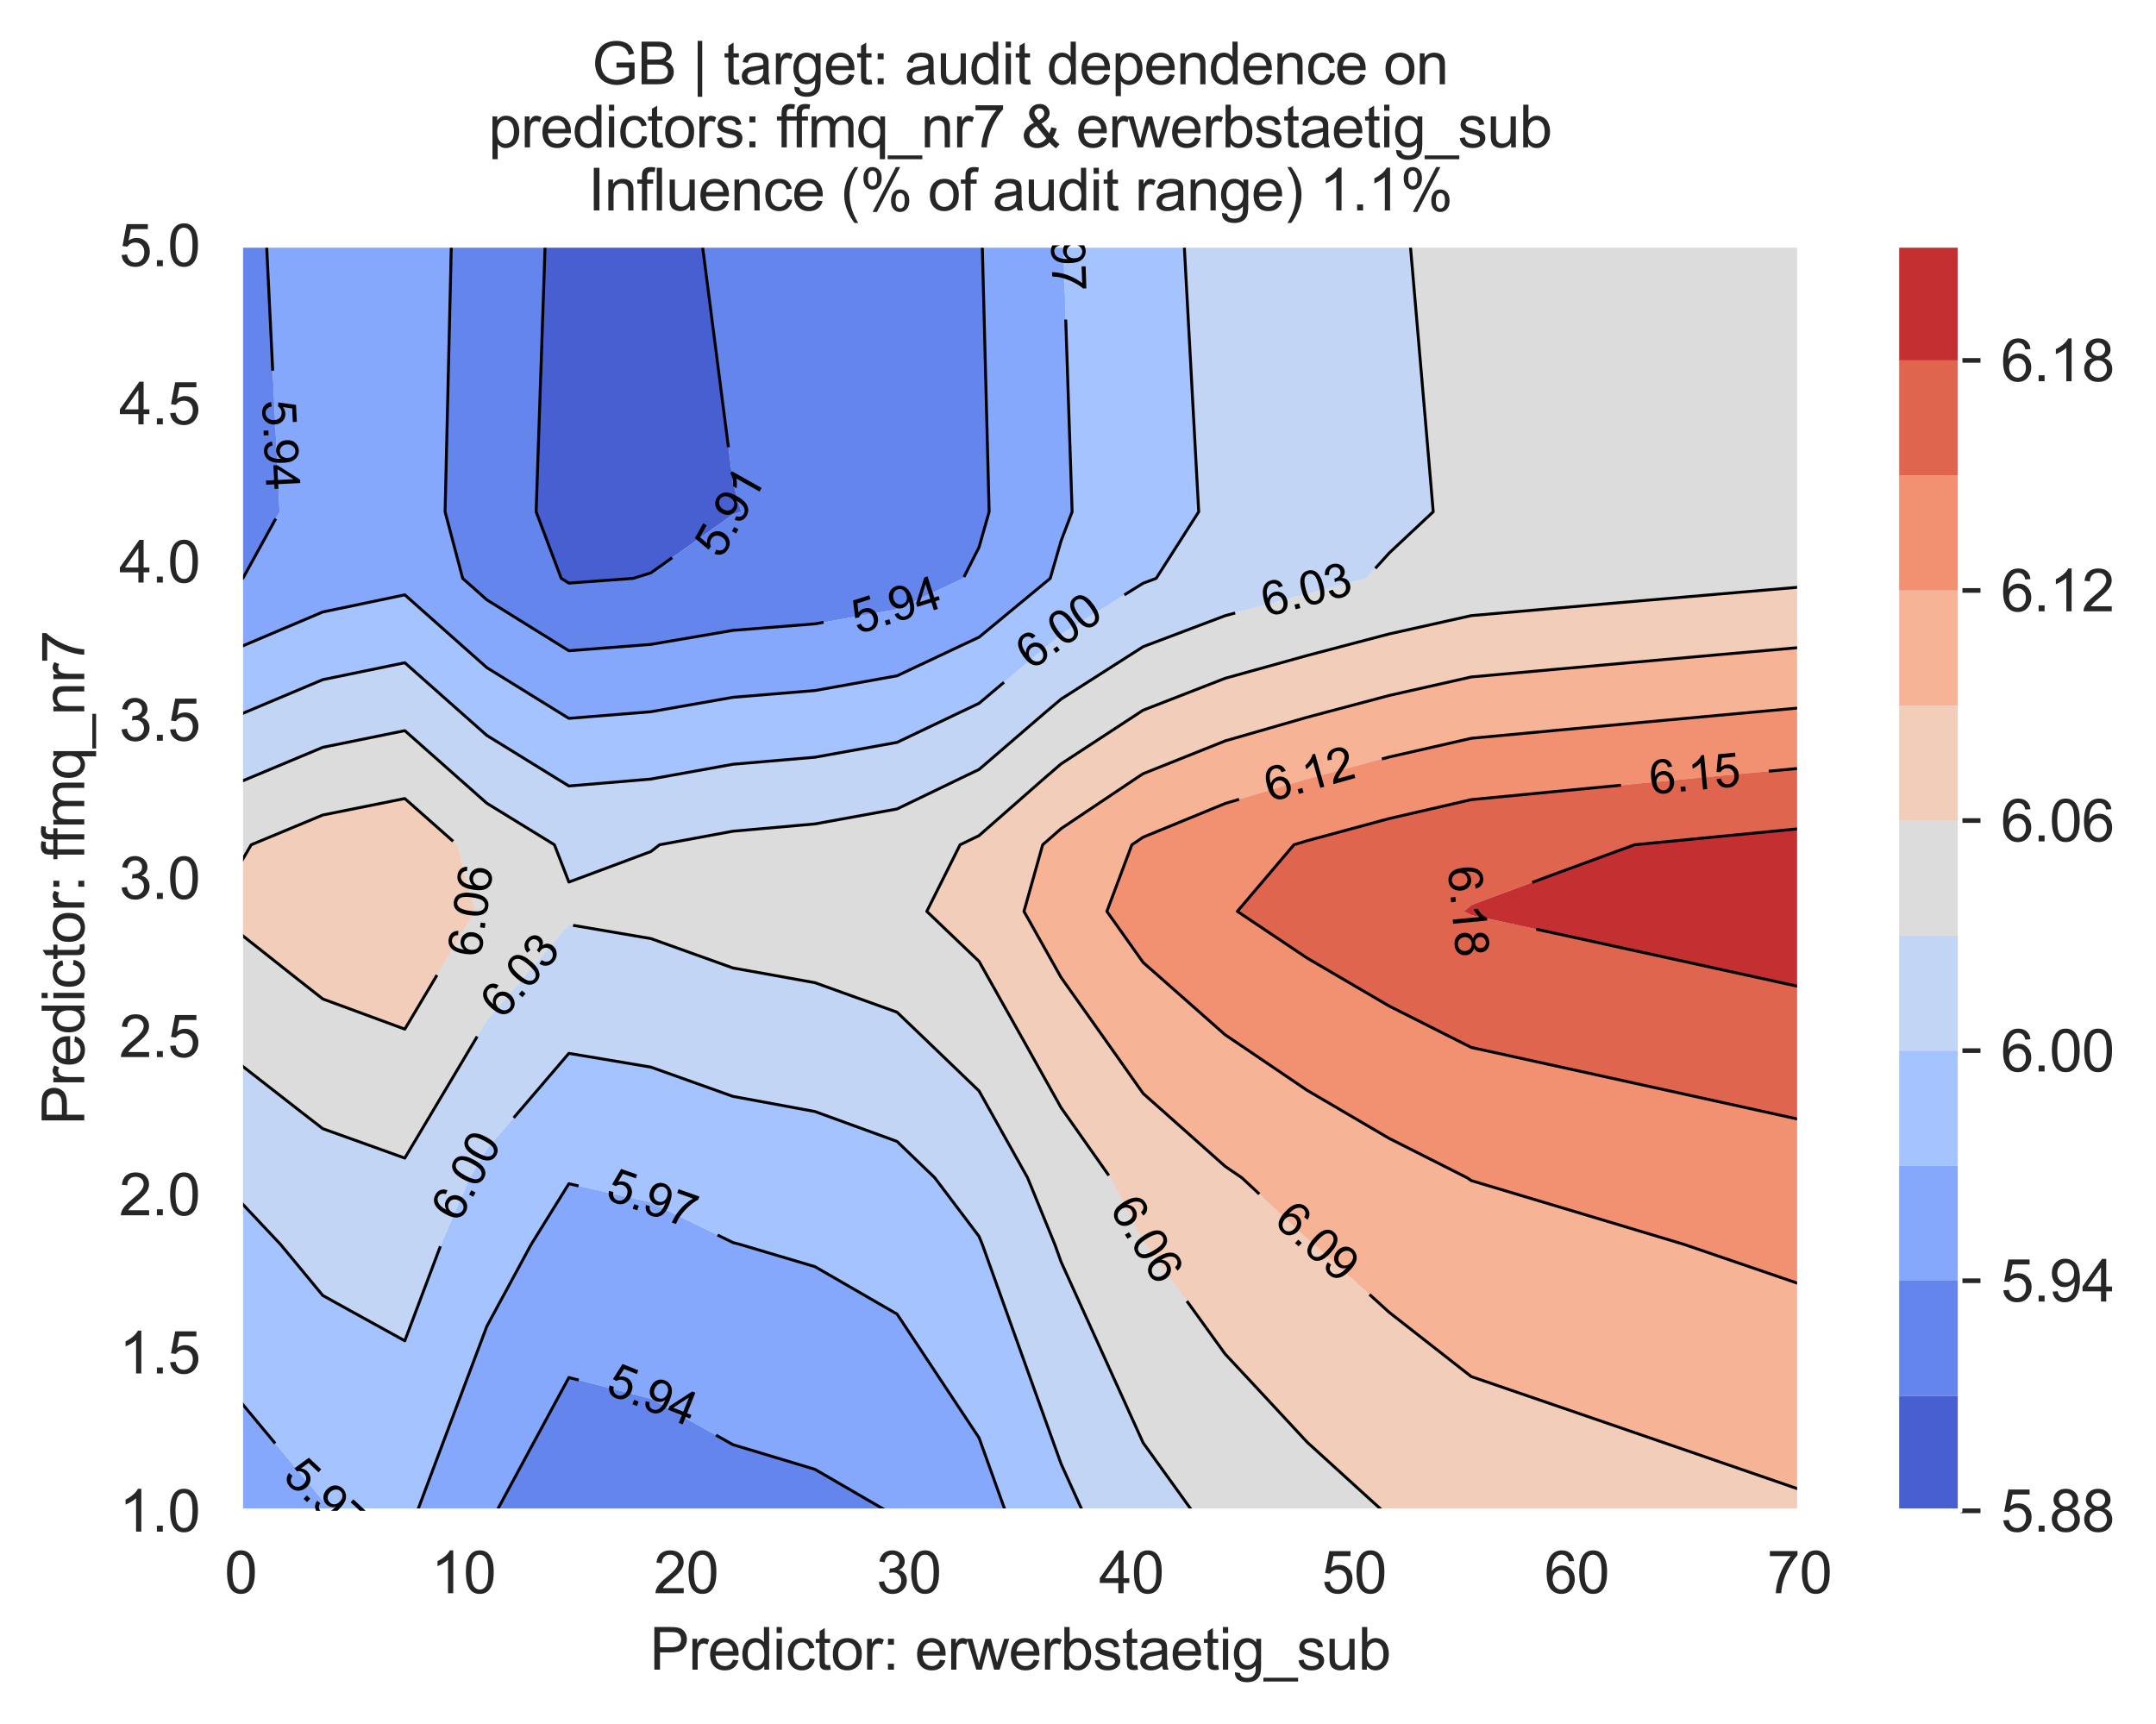 <?xml version="1.0" encoding="utf-8" standalone="no"?>
<!DOCTYPE svg PUBLIC "-//W3C//DTD SVG 1.1//EN"
  "http://www.w3.org/Graphics/SVG/1.1/DTD/svg11.dtd">
<svg xmlns:xlink="http://www.w3.org/1999/xlink" width="370.48pt" height="296.208pt" viewBox="0 0 370.48 296.208" xmlns="http://www.w3.org/2000/svg" version="1.1">
 <defs>
  <style type="text/css">*{stroke-linejoin: round; stroke-linecap: butt}</style>
 </defs>
 <g id="figure_1">
  <g id="patch_1">
   <path d="M 0 296.208 
L 370.48 296.208 
L 370.48 0 
L 0 0 
z
" style="fill: #ffffff"/>
  </g>
  <g id="axes_1">
   <g id="patch_2">
    <path d="M 41.367 259.6 
L 309.207 259.6 
L 309.207 42.16 
L 41.367 42.16 
z
" style="fill: #eaeaf2"/>
   </g>
   <g id="matplotlib.axis_1">
    <g id="xtick_1">
     <g id="line2d_1">
      <path d="M 41.367 259.6 
L 41.367 42.16 
" clip-path="url(#p41ea25dab8)" style="fill: none; stroke: #ffffff; stroke-width: 0.8; stroke-linecap: round"/>
     </g>
     <g id="text_1">
      <!-- 0 -->
      <g style="fill: #262626" transform="translate(38.587 273.758)scale(0.1 -0.1)">
       <defs>
        <path id="ArialMT-30" d="M 266 2259 
Q 266 3072 433 3567 
Q 600 4063 929 4331 
Q 1259 4600 1759 4600 
Q 2128 4600 2406 4451 
Q 2684 4303 2865 4023 
Q 3047 3744 3150 3342 
Q 3253 2941 3253 2259 
Q 3253 1453 3087 958 
Q 2922 463 2592 192 
Q 2263 -78 1759 -78 
Q 1097 -78 719 397 
Q 266 969 266 2259 
z
M 844 2259 
Q 844 1131 1108 757 
Q 1372 384 1759 384 
Q 2147 384 2411 759 
Q 2675 1134 2675 2259 
Q 2675 3391 2411 3762 
Q 2147 4134 1753 4134 
Q 1366 4134 1134 3806 
Q 844 3388 844 2259 
z
" transform="scale(0.016)"/>
       </defs>
       <use xlink:href="#ArialMT-30"/>
      </g>
     </g>
    </g>
    <g id="xtick_2">
     <g id="line2d_2">
      <path d="M 79.63 259.6 
L 79.63 42.16 
" clip-path="url(#p41ea25dab8)" style="fill: none; stroke: #ffffff; stroke-width: 0.8; stroke-linecap: round"/>
     </g>
     <g id="text_2">
      <!-- 10 -->
      <g style="fill: #262626" transform="translate(74.069 273.758)scale(0.1 -0.1)">
       <defs>
        <path id="ArialMT-31" d="M 2384 0 
L 1822 0 
L 1822 3584 
Q 1619 3391 1289 3197 
Q 959 3003 697 2906 
L 697 3450 
Q 1169 3672 1522 3987 
Q 1875 4303 2022 4600 
L 2384 4600 
L 2384 0 
z
" transform="scale(0.016)"/>
       </defs>
       <use xlink:href="#ArialMT-31"/>
       <use xlink:href="#ArialMT-30" x="55.615"/>
      </g>
     </g>
    </g>
    <g id="xtick_3">
     <g id="line2d_3">
      <path d="M 117.893 259.6 
L 117.893 42.16 
" clip-path="url(#p41ea25dab8)" style="fill: none; stroke: #ffffff; stroke-width: 0.8; stroke-linecap: round"/>
     </g>
     <g id="text_3">
      <!-- 20 -->
      <g style="fill: #262626" transform="translate(112.332 273.758)scale(0.1 -0.1)">
       <defs>
        <path id="ArialMT-32" d="M 3222 541 
L 3222 0 
L 194 0 
Q 188 203 259 391 
Q 375 700 629 1000 
Q 884 1300 1366 1694 
Q 2113 2306 2375 2664 
Q 2638 3022 2638 3341 
Q 2638 3675 2398 3904 
Q 2159 4134 1775 4134 
Q 1369 4134 1125 3890 
Q 881 3647 878 3216 
L 300 3275 
Q 359 3922 746 4261 
Q 1134 4600 1788 4600 
Q 2447 4600 2831 4234 
Q 3216 3869 3216 3328 
Q 3216 3053 3103 2787 
Q 2991 2522 2730 2228 
Q 2469 1934 1863 1422 
Q 1356 997 1212 845 
Q 1069 694 975 541 
L 3222 541 
z
" transform="scale(0.016)"/>
       </defs>
       <use xlink:href="#ArialMT-32"/>
       <use xlink:href="#ArialMT-30" x="55.615"/>
      </g>
     </g>
    </g>
    <g id="xtick_4">
     <g id="line2d_4">
      <path d="M 156.156 259.6 
L 156.156 42.16 
" clip-path="url(#p41ea25dab8)" style="fill: none; stroke: #ffffff; stroke-width: 0.8; stroke-linecap: round"/>
     </g>
     <g id="text_4">
      <!-- 30 -->
      <g style="fill: #262626" transform="translate(150.595 273.758)scale(0.1 -0.1)">
       <defs>
        <path id="ArialMT-33" d="M 269 1209 
L 831 1284 
Q 928 806 1161 595 
Q 1394 384 1728 384 
Q 2125 384 2398 659 
Q 2672 934 2672 1341 
Q 2672 1728 2419 1979 
Q 2166 2231 1775 2231 
Q 1616 2231 1378 2169 
L 1441 2663 
Q 1497 2656 1531 2656 
Q 1891 2656 2178 2843 
Q 2466 3031 2466 3422 
Q 2466 3731 2256 3934 
Q 2047 4138 1716 4138 
Q 1388 4138 1169 3931 
Q 950 3725 888 3313 
L 325 3413 
Q 428 3978 793 4289 
Q 1159 4600 1703 4600 
Q 2078 4600 2393 4439 
Q 2709 4278 2876 4000 
Q 3044 3722 3044 3409 
Q 3044 3113 2884 2869 
Q 2725 2625 2413 2481 
Q 2819 2388 3044 2092 
Q 3269 1797 3269 1353 
Q 3269 753 2831 336 
Q 2394 -81 1725 -81 
Q 1122 -81 723 278 
Q 325 638 269 1209 
z
" transform="scale(0.016)"/>
       </defs>
       <use xlink:href="#ArialMT-33"/>
       <use xlink:href="#ArialMT-30" x="55.615"/>
      </g>
     </g>
    </g>
    <g id="xtick_5">
     <g id="line2d_5">
      <path d="M 194.419 259.6 
L 194.419 42.16 
" clip-path="url(#p41ea25dab8)" style="fill: none; stroke: #ffffff; stroke-width: 0.8; stroke-linecap: round"/>
     </g>
     <g id="text_5">
      <!-- 40 -->
      <g style="fill: #262626" transform="translate(188.858 273.758)scale(0.1 -0.1)">
       <defs>
        <path id="ArialMT-34" d="M 2069 0 
L 2069 1097 
L 81 1097 
L 81 1613 
L 2172 4581 
L 2631 4581 
L 2631 1613 
L 3250 1613 
L 3250 1097 
L 2631 1097 
L 2631 0 
L 2069 0 
z
M 2069 1613 
L 2069 3678 
L 634 1613 
L 2069 1613 
z
" transform="scale(0.016)"/>
       </defs>
       <use xlink:href="#ArialMT-34"/>
       <use xlink:href="#ArialMT-30" x="55.615"/>
      </g>
     </g>
    </g>
    <g id="xtick_6">
     <g id="line2d_6">
      <path d="M 232.681 259.6 
L 232.681 42.16 
" clip-path="url(#p41ea25dab8)" style="fill: none; stroke: #ffffff; stroke-width: 0.8; stroke-linecap: round"/>
     </g>
     <g id="text_6">
      <!-- 50 -->
      <g style="fill: #262626" transform="translate(227.121 273.758)scale(0.1 -0.1)">
       <defs>
        <path id="ArialMT-35" d="M 266 1200 
L 856 1250 
Q 922 819 1161 601 
Q 1400 384 1738 384 
Q 2144 384 2425 690 
Q 2706 997 2706 1503 
Q 2706 1984 2436 2262 
Q 2166 2541 1728 2541 
Q 1456 2541 1237 2417 
Q 1019 2294 894 2097 
L 366 2166 
L 809 4519 
L 3088 4519 
L 3088 3981 
L 1259 3981 
L 1013 2750 
Q 1425 3038 1878 3038 
Q 2478 3038 2890 2622 
Q 3303 2206 3303 1553 
Q 3303 931 2941 478 
Q 2500 -78 1738 -78 
Q 1113 -78 717 272 
Q 322 622 266 1200 
z
" transform="scale(0.016)"/>
       </defs>
       <use xlink:href="#ArialMT-35"/>
       <use xlink:href="#ArialMT-30" x="55.615"/>
      </g>
     </g>
    </g>
    <g id="xtick_7">
     <g id="line2d_7">
      <path d="M 270.944 259.6 
L 270.944 42.16 
" clip-path="url(#p41ea25dab8)" style="fill: none; stroke: #ffffff; stroke-width: 0.8; stroke-linecap: round"/>
     </g>
     <g id="text_7">
      <!-- 60 -->
      <g style="fill: #262626" transform="translate(265.383 273.758)scale(0.1 -0.1)">
       <defs>
        <path id="ArialMT-36" d="M 3184 3459 
L 2625 3416 
Q 2550 3747 2413 3897 
Q 2184 4138 1850 4138 
Q 1581 4138 1378 3988 
Q 1113 3794 959 3422 
Q 806 3050 800 2363 
Q 1003 2672 1297 2822 
Q 1591 2972 1913 2972 
Q 2475 2972 2870 2558 
Q 3266 2144 3266 1488 
Q 3266 1056 3080 686 
Q 2894 316 2569 119 
Q 2244 -78 1831 -78 
Q 1128 -78 684 439 
Q 241 956 241 2144 
Q 241 3472 731 4075 
Q 1159 4600 1884 4600 
Q 2425 4600 2770 4297 
Q 3116 3994 3184 3459 
z
M 888 1484 
Q 888 1194 1011 928 
Q 1134 663 1356 523 
Q 1578 384 1822 384 
Q 2178 384 2434 671 
Q 2691 959 2691 1453 
Q 2691 1928 2437 2201 
Q 2184 2475 1800 2475 
Q 1419 2475 1153 2201 
Q 888 1928 888 1484 
z
" transform="scale(0.016)"/>
       </defs>
       <use xlink:href="#ArialMT-36"/>
       <use xlink:href="#ArialMT-30" x="55.615"/>
      </g>
     </g>
    </g>
    <g id="xtick_8">
     <g id="line2d_8">
      <path d="M 309.207 259.6 
L 309.207 42.16 
" clip-path="url(#p41ea25dab8)" style="fill: none; stroke: #ffffff; stroke-width: 0.8; stroke-linecap: round"/>
     </g>
     <g id="text_8">
      <!-- 70 -->
      <g style="fill: #262626" transform="translate(303.646 273.758)scale(0.1 -0.1)">
       <defs>
        <path id="ArialMT-37" d="M 303 3981 
L 303 4522 
L 3269 4522 
L 3269 4084 
Q 2831 3619 2401 2847 
Q 1972 2075 1738 1259 
Q 1569 684 1522 0 
L 944 0 
Q 953 541 1156 1306 
Q 1359 2072 1739 2783 
Q 2119 3494 2547 3981 
L 303 3981 
z
" transform="scale(0.016)"/>
       </defs>
       <use xlink:href="#ArialMT-37"/>
       <use xlink:href="#ArialMT-30" x="55.615"/>
      </g>
     </g>
    </g>
    <g id="text_9">
     <!-- Predictor: erwerbstaetig_sub -->
     <g style="fill: #262626" transform="translate(111.649 286.903)scale(0.1 -0.1)">
      <defs>
       <path id="ArialMT-50" d="M 494 0 
L 494 4581 
L 2222 4581 
Q 2678 4581 2919 4538 
Q 3256 4481 3484 4323 
Q 3713 4166 3852 3881 
Q 3991 3597 3991 3256 
Q 3991 2672 3619 2267 
Q 3247 1863 2275 1863 
L 1100 1863 
L 1100 0 
L 494 0 
z
M 1100 2403 
L 2284 2403 
Q 2872 2403 3119 2622 
Q 3366 2841 3366 3238 
Q 3366 3525 3220 3729 
Q 3075 3934 2838 4000 
Q 2684 4041 2272 4041 
L 1100 4041 
L 1100 2403 
z
" transform="scale(0.016)"/>
       <path id="ArialMT-72" d="M 416 0 
L 416 3319 
L 922 3319 
L 922 2816 
Q 1116 3169 1280 3281 
Q 1444 3394 1641 3394 
Q 1925 3394 2219 3213 
L 2025 2691 
Q 1819 2813 1613 2813 
Q 1428 2813 1281 2702 
Q 1134 2591 1072 2394 
Q 978 2094 978 1738 
L 978 0 
L 416 0 
z
" transform="scale(0.016)"/>
       <path id="ArialMT-65" d="M 2694 1069 
L 3275 997 
Q 3138 488 2766 206 
Q 2394 -75 1816 -75 
Q 1088 -75 661 373 
Q 234 822 234 1631 
Q 234 2469 665 2931 
Q 1097 3394 1784 3394 
Q 2450 3394 2872 2941 
Q 3294 2488 3294 1666 
Q 3294 1616 3291 1516 
L 816 1516 
Q 847 969 1125 678 
Q 1403 388 1819 388 
Q 2128 388 2347 550 
Q 2566 713 2694 1069 
z
M 847 1978 
L 2700 1978 
Q 2663 2397 2488 2606 
Q 2219 2931 1791 2931 
Q 1403 2931 1139 2672 
Q 875 2413 847 1978 
z
" transform="scale(0.016)"/>
       <path id="ArialMT-64" d="M 2575 0 
L 2575 419 
Q 2259 -75 1647 -75 
Q 1250 -75 917 144 
Q 584 363 401 755 
Q 219 1147 219 1656 
Q 219 2153 384 2558 
Q 550 2963 881 3178 
Q 1213 3394 1622 3394 
Q 1922 3394 2156 3267 
Q 2391 3141 2538 2938 
L 2538 4581 
L 3097 4581 
L 3097 0 
L 2575 0 
z
M 797 1656 
Q 797 1019 1065 703 
Q 1334 388 1700 388 
Q 2069 388 2326 689 
Q 2584 991 2584 1609 
Q 2584 2291 2321 2609 
Q 2059 2928 1675 2928 
Q 1300 2928 1048 2622 
Q 797 2316 797 1656 
z
" transform="scale(0.016)"/>
       <path id="ArialMT-69" d="M 425 3934 
L 425 4581 
L 988 4581 
L 988 3934 
L 425 3934 
z
M 425 0 
L 425 3319 
L 988 3319 
L 988 0 
L 425 0 
z
" transform="scale(0.016)"/>
       <path id="ArialMT-63" d="M 2588 1216 
L 3141 1144 
Q 3050 572 2676 248 
Q 2303 -75 1759 -75 
Q 1078 -75 664 370 
Q 250 816 250 1647 
Q 250 2184 428 2587 
Q 606 2991 970 3192 
Q 1334 3394 1763 3394 
Q 2303 3394 2647 3120 
Q 2991 2847 3088 2344 
L 2541 2259 
Q 2463 2594 2264 2762 
Q 2066 2931 1784 2931 
Q 1359 2931 1093 2626 
Q 828 2322 828 1663 
Q 828 994 1084 691 
Q 1341 388 1753 388 
Q 2084 388 2306 591 
Q 2528 794 2588 1216 
z
" transform="scale(0.016)"/>
       <path id="ArialMT-74" d="M 1650 503 
L 1731 6 
Q 1494 -44 1306 -44 
Q 1000 -44 831 53 
Q 663 150 594 308 
Q 525 466 525 972 
L 525 2881 
L 113 2881 
L 113 3319 
L 525 3319 
L 525 4141 
L 1084 4478 
L 1084 3319 
L 1650 3319 
L 1650 2881 
L 1084 2881 
L 1084 941 
Q 1084 700 1114 631 
Q 1144 563 1211 522 
Q 1278 481 1403 481 
Q 1497 481 1650 503 
z
" transform="scale(0.016)"/>
       <path id="ArialMT-6f" d="M 213 1659 
Q 213 2581 725 3025 
Q 1153 3394 1769 3394 
Q 2453 3394 2887 2945 
Q 3322 2497 3322 1706 
Q 3322 1066 3130 698 
Q 2938 331 2570 128 
Q 2203 -75 1769 -75 
Q 1072 -75 642 372 
Q 213 819 213 1659 
z
M 791 1659 
Q 791 1022 1069 705 
Q 1347 388 1769 388 
Q 2188 388 2466 706 
Q 2744 1025 2744 1678 
Q 2744 2294 2464 2611 
Q 2184 2928 1769 2928 
Q 1347 2928 1069 2612 
Q 791 2297 791 1659 
z
" transform="scale(0.016)"/>
       <path id="ArialMT-3a" d="M 578 2678 
L 578 3319 
L 1219 3319 
L 1219 2678 
L 578 2678 
z
M 578 0 
L 578 641 
L 1219 641 
L 1219 0 
L 578 0 
z
" transform="scale(0.016)"/>
       <path id="ArialMT-20" transform="scale(0.016)"/>
       <path id="ArialMT-77" d="M 1034 0 
L 19 3319 
L 600 3319 
L 1128 1403 
L 1325 691 
Q 1338 744 1497 1375 
L 2025 3319 
L 2603 3319 
L 3100 1394 
L 3266 759 
L 3456 1400 
L 4025 3319 
L 4572 3319 
L 3534 0 
L 2950 0 
L 2422 1988 
L 2294 2553 
L 1622 0 
L 1034 0 
z
" transform="scale(0.016)"/>
       <path id="ArialMT-62" d="M 941 0 
L 419 0 
L 419 4581 
L 981 4581 
L 981 2947 
Q 1338 3394 1891 3394 
Q 2197 3394 2470 3270 
Q 2744 3147 2920 2923 
Q 3097 2700 3197 2384 
Q 3297 2069 3297 1709 
Q 3297 856 2875 390 
Q 2453 -75 1863 -75 
Q 1275 -75 941 416 
L 941 0 
z
M 934 1684 
Q 934 1088 1097 822 
Q 1363 388 1816 388 
Q 2184 388 2453 708 
Q 2722 1028 2722 1663 
Q 2722 2313 2464 2622 
Q 2206 2931 1841 2931 
Q 1472 2931 1203 2611 
Q 934 2291 934 1684 
z
" transform="scale(0.016)"/>
       <path id="ArialMT-73" d="M 197 991 
L 753 1078 
Q 800 744 1014 566 
Q 1228 388 1613 388 
Q 2000 388 2187 545 
Q 2375 703 2375 916 
Q 2375 1106 2209 1216 
Q 2094 1291 1634 1406 
Q 1016 1563 777 1677 
Q 538 1791 414 1992 
Q 291 2194 291 2438 
Q 291 2659 392 2848 
Q 494 3038 669 3163 
Q 800 3259 1026 3326 
Q 1253 3394 1513 3394 
Q 1903 3394 2198 3281 
Q 2494 3169 2634 2976 
Q 2775 2784 2828 2463 
L 2278 2388 
Q 2241 2644 2061 2787 
Q 1881 2931 1553 2931 
Q 1166 2931 1000 2803 
Q 834 2675 834 2503 
Q 834 2394 903 2306 
Q 972 2216 1119 2156 
Q 1203 2125 1616 2013 
Q 2213 1853 2448 1751 
Q 2684 1650 2818 1456 
Q 2953 1263 2953 975 
Q 2953 694 2789 445 
Q 2625 197 2315 61 
Q 2006 -75 1616 -75 
Q 969 -75 630 194 
Q 291 463 197 991 
z
" transform="scale(0.016)"/>
       <path id="ArialMT-61" d="M 2588 409 
Q 2275 144 1986 34 
Q 1697 -75 1366 -75 
Q 819 -75 525 192 
Q 231 459 231 875 
Q 231 1119 342 1320 
Q 453 1522 633 1644 
Q 813 1766 1038 1828 
Q 1203 1872 1538 1913 
Q 2219 1994 2541 2106 
Q 2544 2222 2544 2253 
Q 2544 2597 2384 2738 
Q 2169 2928 1744 2928 
Q 1347 2928 1158 2789 
Q 969 2650 878 2297 
L 328 2372 
Q 403 2725 575 2942 
Q 747 3159 1072 3276 
Q 1397 3394 1825 3394 
Q 2250 3394 2515 3294 
Q 2781 3194 2906 3042 
Q 3031 2891 3081 2659 
Q 3109 2516 3109 2141 
L 3109 1391 
Q 3109 606 3145 398 
Q 3181 191 3288 0 
L 2700 0 
Q 2613 175 2588 409 
z
M 2541 1666 
Q 2234 1541 1622 1453 
Q 1275 1403 1131 1340 
Q 988 1278 909 1158 
Q 831 1038 831 891 
Q 831 666 1001 516 
Q 1172 366 1500 366 
Q 1825 366 2078 508 
Q 2331 650 2450 897 
Q 2541 1088 2541 1459 
L 2541 1666 
z
" transform="scale(0.016)"/>
       <path id="ArialMT-67" d="M 319 -275 
L 866 -356 
Q 900 -609 1056 -725 
Q 1266 -881 1628 -881 
Q 2019 -881 2231 -725 
Q 2444 -569 2519 -288 
Q 2563 -116 2559 434 
Q 2191 0 1641 0 
Q 956 0 581 494 
Q 206 988 206 1678 
Q 206 2153 378 2554 
Q 550 2956 876 3175 
Q 1203 3394 1644 3394 
Q 2231 3394 2613 2919 
L 2613 3319 
L 3131 3319 
L 3131 450 
Q 3131 -325 2973 -648 
Q 2816 -972 2473 -1159 
Q 2131 -1347 1631 -1347 
Q 1038 -1347 672 -1080 
Q 306 -813 319 -275 
z
M 784 1719 
Q 784 1066 1043 766 
Q 1303 466 1694 466 
Q 2081 466 2343 764 
Q 2606 1063 2606 1700 
Q 2606 2309 2336 2618 
Q 2066 2928 1684 2928 
Q 1309 2928 1046 2623 
Q 784 2319 784 1719 
z
" transform="scale(0.016)"/>
       <path id="ArialMT-5f" d="M -97 -1272 
L -97 -866 
L 3631 -866 
L 3631 -1272 
L -97 -1272 
z
" transform="scale(0.016)"/>
       <path id="ArialMT-75" d="M 2597 0 
L 2597 488 
Q 2209 -75 1544 -75 
Q 1250 -75 995 37 
Q 741 150 617 320 
Q 494 491 444 738 
Q 409 903 409 1263 
L 409 3319 
L 972 3319 
L 972 1478 
Q 972 1038 1006 884 
Q 1059 663 1231 536 
Q 1403 409 1656 409 
Q 1909 409 2131 539 
Q 2353 669 2445 892 
Q 2538 1116 2538 1541 
L 2538 3319 
L 3100 3319 
L 3100 0 
L 2597 0 
z
" transform="scale(0.016)"/>
      </defs>
      <use xlink:href="#ArialMT-50"/>
      <use xlink:href="#ArialMT-72" x="66.699"/>
      <use xlink:href="#ArialMT-65" x="100"/>
      <use xlink:href="#ArialMT-64" x="155.615"/>
      <use xlink:href="#ArialMT-69" x="211.23"/>
      <use xlink:href="#ArialMT-63" x="233.447"/>
      <use xlink:href="#ArialMT-74" x="283.447"/>
      <use xlink:href="#ArialMT-6f" x="311.23"/>
      <use xlink:href="#ArialMT-72" x="366.846"/>
      <use xlink:href="#ArialMT-3a" x="400.146"/>
      <use xlink:href="#ArialMT-20" x="427.93"/>
      <use xlink:href="#ArialMT-65" x="455.713"/>
      <use xlink:href="#ArialMT-72" x="511.328"/>
      <use xlink:href="#ArialMT-77" x="544.629"/>
      <use xlink:href="#ArialMT-65" x="616.846"/>
      <use xlink:href="#ArialMT-72" x="672.461"/>
      <use xlink:href="#ArialMT-62" x="705.762"/>
      <use xlink:href="#ArialMT-73" x="761.377"/>
      <use xlink:href="#ArialMT-74" x="811.377"/>
      <use xlink:href="#ArialMT-61" x="839.16"/>
      <use xlink:href="#ArialMT-65" x="894.775"/>
      <use xlink:href="#ArialMT-74" x="950.391"/>
      <use xlink:href="#ArialMT-69" x="978.174"/>
      <use xlink:href="#ArialMT-67" x="1000.391"/>
      <use xlink:href="#ArialMT-5f" x="1056.006"/>
      <use xlink:href="#ArialMT-73" x="1111.621"/>
      <use xlink:href="#ArialMT-75" x="1161.621"/>
      <use xlink:href="#ArialMT-62" x="1217.236"/>
     </g>
    </g>
   </g>
   <g id="matplotlib.axis_2">
    <g id="ytick_1">
     <g id="line2d_9">
      <path d="M 41.367 259.6 
L 309.207 259.6 
" clip-path="url(#p41ea25dab8)" style="fill: none; stroke: #ffffff; stroke-width: 0.8; stroke-linecap: round"/>
     </g>
     <g id="text_10">
      <!-- 1.0 -->
      <g style="fill: #262626" transform="translate(20.467 263.179)scale(0.1 -0.1)">
       <defs>
        <path id="ArialMT-2e" d="M 581 0 
L 581 641 
L 1222 641 
L 1222 0 
L 581 0 
z
" transform="scale(0.016)"/>
       </defs>
       <use xlink:href="#ArialMT-31"/>
       <use xlink:href="#ArialMT-2e" x="55.615"/>
       <use xlink:href="#ArialMT-30" x="83.398"/>
      </g>
     </g>
    </g>
    <g id="ytick_2">
     <g id="line2d_10">
      <path d="M 41.367 232.42 
L 309.207 232.42 
" clip-path="url(#p41ea25dab8)" style="fill: none; stroke: #ffffff; stroke-width: 0.8; stroke-linecap: round"/>
     </g>
     <g id="text_11">
      <!-- 1.5 -->
      <g style="fill: #262626" transform="translate(20.467 235.999)scale(0.1 -0.1)">
       <use xlink:href="#ArialMT-31"/>
       <use xlink:href="#ArialMT-2e" x="55.615"/>
       <use xlink:href="#ArialMT-35" x="83.398"/>
      </g>
     </g>
    </g>
    <g id="ytick_3">
     <g id="line2d_11">
      <path d="M 41.367 205.24 
L 309.207 205.24 
" clip-path="url(#p41ea25dab8)" style="fill: none; stroke: #ffffff; stroke-width: 0.8; stroke-linecap: round"/>
     </g>
     <g id="text_12">
      <!-- 2.0 -->
      <g style="fill: #262626" transform="translate(20.467 208.819)scale(0.1 -0.1)">
       <use xlink:href="#ArialMT-32"/>
       <use xlink:href="#ArialMT-2e" x="55.615"/>
       <use xlink:href="#ArialMT-30" x="83.398"/>
      </g>
     </g>
    </g>
    <g id="ytick_4">
     <g id="line2d_12">
      <path d="M 41.367 178.06 
L 309.207 178.06 
" clip-path="url(#p41ea25dab8)" style="fill: none; stroke: #ffffff; stroke-width: 0.8; stroke-linecap: round"/>
     </g>
     <g id="text_13">
      <!-- 2.5 -->
      <g style="fill: #262626" transform="translate(20.467 181.639)scale(0.1 -0.1)">
       <use xlink:href="#ArialMT-32"/>
       <use xlink:href="#ArialMT-2e" x="55.615"/>
       <use xlink:href="#ArialMT-35" x="83.398"/>
      </g>
     </g>
    </g>
    <g id="ytick_5">
     <g id="line2d_13">
      <path d="M 41.367 150.88 
L 309.207 150.88 
" clip-path="url(#p41ea25dab8)" style="fill: none; stroke: #ffffff; stroke-width: 0.8; stroke-linecap: round"/>
     </g>
     <g id="text_14">
      <!-- 3.0 -->
      <g style="fill: #262626" transform="translate(20.467 154.459)scale(0.1 -0.1)">
       <use xlink:href="#ArialMT-33"/>
       <use xlink:href="#ArialMT-2e" x="55.615"/>
       <use xlink:href="#ArialMT-30" x="83.398"/>
      </g>
     </g>
    </g>
    <g id="ytick_6">
     <g id="line2d_14">
      <path d="M 41.367 123.7 
L 309.207 123.7 
" clip-path="url(#p41ea25dab8)" style="fill: none; stroke: #ffffff; stroke-width: 0.8; stroke-linecap: round"/>
     </g>
     <g id="text_15">
      <!-- 3.5 -->
      <g style="fill: #262626" transform="translate(20.467 127.279)scale(0.1 -0.1)">
       <use xlink:href="#ArialMT-33"/>
       <use xlink:href="#ArialMT-2e" x="55.615"/>
       <use xlink:href="#ArialMT-35" x="83.398"/>
      </g>
     </g>
    </g>
    <g id="ytick_7">
     <g id="line2d_15">
      <path d="M 41.367 96.52 
L 309.207 96.52 
" clip-path="url(#p41ea25dab8)" style="fill: none; stroke: #ffffff; stroke-width: 0.8; stroke-linecap: round"/>
     </g>
     <g id="text_16">
      <!-- 4.0 -->
      <g style="fill: #262626" transform="translate(20.467 100.099)scale(0.1 -0.1)">
       <use xlink:href="#ArialMT-34"/>
       <use xlink:href="#ArialMT-2e" x="55.615"/>
       <use xlink:href="#ArialMT-30" x="83.398"/>
      </g>
     </g>
    </g>
    <g id="ytick_8">
     <g id="line2d_16">
      <path d="M 41.367 69.34 
L 309.207 69.34 
" clip-path="url(#p41ea25dab8)" style="fill: none; stroke: #ffffff; stroke-width: 0.8; stroke-linecap: round"/>
     </g>
     <g id="text_17">
      <!-- 4.5 -->
      <g style="fill: #262626" transform="translate(20.467 72.919)scale(0.1 -0.1)">
       <use xlink:href="#ArialMT-34"/>
       <use xlink:href="#ArialMT-2e" x="55.615"/>
       <use xlink:href="#ArialMT-35" x="83.398"/>
      </g>
     </g>
    </g>
    <g id="ytick_9">
     <g id="line2d_17">
      <path d="M 41.367 42.16 
L 309.207 42.16 
" clip-path="url(#p41ea25dab8)" style="fill: none; stroke: #ffffff; stroke-width: 0.8; stroke-linecap: round"/>
     </g>
     <g id="text_18">
      <!-- 5.0 -->
      <g style="fill: #262626" transform="translate(20.467 45.739)scale(0.1 -0.1)">
       <use xlink:href="#ArialMT-35"/>
       <use xlink:href="#ArialMT-2e" x="55.615"/>
       <use xlink:href="#ArialMT-30" x="83.398"/>
      </g>
     </g>
    </g>
    <g id="text_19">
     <!-- Predictor: ffmq_nr7 -->
     <g style="fill: #262626" transform="translate(14.48 193.307)rotate(-90)scale(0.1 -0.1)">
      <defs>
       <path id="ArialMT-66" d="M 556 0 
L 556 2881 
L 59 2881 
L 59 3319 
L 556 3319 
L 556 3672 
Q 556 4006 616 4169 
Q 697 4388 901 4523 
Q 1106 4659 1475 4659 
Q 1713 4659 2000 4603 
L 1916 4113 
Q 1741 4144 1584 4144 
Q 1328 4144 1222 4034 
Q 1116 3925 1116 3625 
L 1116 3319 
L 1763 3319 
L 1763 2881 
L 1116 2881 
L 1116 0 
L 556 0 
z
" transform="scale(0.016)"/>
       <path id="ArialMT-6d" d="M 422 0 
L 422 3319 
L 925 3319 
L 925 2853 
Q 1081 3097 1340 3245 
Q 1600 3394 1931 3394 
Q 2300 3394 2536 3241 
Q 2772 3088 2869 2813 
Q 3263 3394 3894 3394 
Q 4388 3394 4653 3120 
Q 4919 2847 4919 2278 
L 4919 0 
L 4359 0 
L 4359 2091 
Q 4359 2428 4304 2576 
Q 4250 2725 4106 2815 
Q 3963 2906 3769 2906 
Q 3419 2906 3187 2673 
Q 2956 2441 2956 1928 
L 2956 0 
L 2394 0 
L 2394 2156 
Q 2394 2531 2256 2718 
Q 2119 2906 1806 2906 
Q 1569 2906 1367 2781 
Q 1166 2656 1075 2415 
Q 984 2175 984 1722 
L 984 0 
L 422 0 
z
" transform="scale(0.016)"/>
       <path id="ArialMT-71" d="M 2538 -1272 
L 2538 353 
Q 2406 169 2170 47 
Q 1934 -75 1669 -75 
Q 1078 -75 651 397 
Q 225 869 225 1691 
Q 225 2191 398 2587 
Q 572 2984 901 3189 
Q 1231 3394 1625 3394 
Q 2241 3394 2594 2875 
L 2594 3319 
L 3100 3319 
L 3100 -1272 
L 2538 -1272 
z
M 803 1669 
Q 803 1028 1072 708 
Q 1341 388 1716 388 
Q 2075 388 2334 692 
Q 2594 997 2594 1619 
Q 2594 2281 2320 2615 
Q 2047 2950 1678 2950 
Q 1313 2950 1058 2639 
Q 803 2328 803 1669 
z
" transform="scale(0.016)"/>
       <path id="ArialMT-6e" d="M 422 0 
L 422 3319 
L 928 3319 
L 928 2847 
Q 1294 3394 1984 3394 
Q 2284 3394 2536 3286 
Q 2788 3178 2913 3003 
Q 3038 2828 3088 2588 
Q 3119 2431 3119 2041 
L 3119 0 
L 2556 0 
L 2556 2019 
Q 2556 2363 2490 2533 
Q 2425 2703 2258 2804 
Q 2091 2906 1866 2906 
Q 1506 2906 1245 2678 
Q 984 2450 984 1813 
L 984 0 
L 422 0 
z
" transform="scale(0.016)"/>
      </defs>
      <use xlink:href="#ArialMT-50"/>
      <use xlink:href="#ArialMT-72" x="66.699"/>
      <use xlink:href="#ArialMT-65" x="100"/>
      <use xlink:href="#ArialMT-64" x="155.615"/>
      <use xlink:href="#ArialMT-69" x="211.23"/>
      <use xlink:href="#ArialMT-63" x="233.447"/>
      <use xlink:href="#ArialMT-74" x="283.447"/>
      <use xlink:href="#ArialMT-6f" x="311.23"/>
      <use xlink:href="#ArialMT-72" x="366.846"/>
      <use xlink:href="#ArialMT-3a" x="400.146"/>
      <use xlink:href="#ArialMT-20" x="427.93"/>
      <use xlink:href="#ArialMT-66" x="455.713"/>
      <use xlink:href="#ArialMT-66" x="481.746"/>
      <use xlink:href="#ArialMT-6d" x="509.529"/>
      <use xlink:href="#ArialMT-71" x="592.83"/>
      <use xlink:href="#ArialMT-5f" x="648.445"/>
      <use xlink:href="#ArialMT-6e" x="704.061"/>
      <use xlink:href="#ArialMT-72" x="759.676"/>
      <use xlink:href="#ArialMT-37" x="792.977"/>
     </g>
    </g>
   </g>
   <g id="PathCollection_1">
    <path d="M 97.755 100.199 
L 108.818 99.381 
L 111.851 98.427 
L 125.948 88.401 
L 127.365 87.937 
L 125.948 82.865 
L 125.125 76.493 
L 123.649 65.049 
L 122.174 53.605 
L 120.701 42.16 
L 111.851 42.16 
L 97.755 42.16 
L 93.672 42.16 
L 93.285 53.605 
L 92.9 65.049 
L 92.514 76.493 
L 92.129 87.937 
L 96.438 99.381 
z
" clip-path="url(#p41ea25dab8)" style="fill: #485fd1"/>
   </g>
   <g id="PathCollection_2">
    <path d="M 97.755 259.6 
L 111.851 259.6 
L 125.948 259.6 
L 140.045 259.6 
L 152.323 259.6 
L 140.045 252.478 
L 125.948 248.236 
L 125.805 248.156 
L 111.851 240.342 
L 97.804 236.712 
L 97.755 236.699 
L 97.748 236.712 
L 91.555 248.156 
L 85.38 259.6 
z
" clip-path="url(#p41ea25dab8)" style="fill: #6485ec"/>
    <path d="M 97.755 111.819 
L 110.575 110.826 
L 111.851 110.727 
L 125.948 108.316 
L 140.045 107.196 
L 154.142 104.685 
L 165.527 99.381 
L 168.239 94.021 
L 169.971 87.937 
L 169.676 76.493 
L 169.381 65.049 
L 169.086 53.605 
L 168.791 42.16 
L 168.239 42.16 
L 154.142 42.16 
L 140.045 42.16 
L 125.948 42.16 
L 120.701 42.16 
L 122.174 53.605 
L 123.649 65.049 
L 125.125 76.493 
L 125.948 82.865 
L 127.365 87.937 
L 125.948 88.401 
L 111.851 98.427 
L 108.818 99.381 
L 97.755 100.199 
L 96.438 99.381 
L 92.129 87.937 
L 92.514 76.493 
L 92.9 65.049 
L 93.285 53.605 
L 93.672 42.16 
L 83.658 42.16 
L 77.554 42.16 
L 77.286 53.605 
L 77.019 65.049 
L 76.751 76.493 
L 76.483 87.937 
L 79.504 99.381 
L 83.658 103.068 
L 96.15 110.826 
z
" clip-path="url(#p41ea25dab8)" style="fill: #6485ec"/>
    <path d="M 41.734 99.381 
L 48.037 87.937 
L 47.481 76.493 
L 46.926 65.049 
L 46.37 53.605 
L 45.815 42.16 
L 41.367 42.16 
L 41.367 53.605 
L 41.367 65.049 
L 41.367 76.493 
L 41.367 87.937 
L 41.367 99.381 
L 41.367 99.537 
z
" clip-path="url(#p41ea25dab8)" style="fill: #6485ec"/>
   </g>
   <g id="PathCollection_3">
    <path d="M 55.464 259.6 
L 58.778 259.6 
L 55.464 257.805 
L 47.398 248.156 
L 41.367 240.905 
L 41.367 248.156 
L 41.367 259.6 
z
" clip-path="url(#p41ea25dab8)" style="fill: #85a8fc"/>
    <path d="M 83.658 259.6 
L 85.38 259.6 
L 91.555 248.156 
L 97.748 236.712 
L 97.755 236.699 
L 97.804 236.712 
L 111.851 240.342 
L 125.805 248.156 
L 125.948 248.236 
L 140.045 252.478 
L 152.323 259.6 
L 154.142 259.6 
L 168.239 259.6 
L 172.739 259.6 
L 168.629 248.156 
L 168.239 247.068 
L 161.371 236.712 
L 154.142 225.795 
L 153.229 225.268 
L 140.045 217.654 
L 127.157 213.823 
L 125.948 213.51 
L 111.851 206.606 
L 97.755 203.397 
L 91.278 213.823 
L 85.078 225.268 
L 83.658 227.894 
L 80.336 236.712 
L 76.033 248.156 
L 71.738 259.6 
z
" clip-path="url(#p41ea25dab8)" style="fill: #85a8fc"/>
    <path d="M 97.755 123.439 
L 111.851 122.296 
L 112 122.27 
L 125.948 119.819 
L 140.045 118.655 
L 154.142 116.125 
L 165.384 110.826 
L 168.239 109.489 
L 180.467 99.381 
L 182.336 92.93 
L 184.232 87.937 
L 183.851 76.493 
L 183.47 65.049 
L 183.089 53.605 
L 182.708 42.16 
L 182.336 42.16 
L 168.791 42.16 
L 169.086 53.605 
L 169.381 65.049 
L 169.676 76.493 
L 169.971 87.937 
L 168.239 94.021 
L 165.527 99.381 
L 154.142 104.685 
L 140.045 107.196 
L 125.948 108.316 
L 111.851 110.727 
L 110.575 110.826 
L 97.755 111.819 
L 96.15 110.826 
L 83.658 103.068 
L 79.504 99.381 
L 76.483 87.937 
L 76.751 76.493 
L 77.019 65.049 
L 77.286 53.605 
L 77.554 42.16 
L 69.561 42.16 
L 55.464 42.16 
L 45.815 42.16 
L 46.37 53.605 
L 46.926 65.049 
L 47.481 76.493 
L 48.037 87.937 
L 41.734 99.381 
L 41.367 99.537 
L 41.367 110.826 
L 41.367 111.129 
L 42.085 110.826 
L 55.464 105.155 
L 69.561 102.212 
L 79.264 110.826 
L 83.658 114.72 
L 95.859 122.27 
z
" clip-path="url(#p41ea25dab8)" style="fill: #85a8fc"/>
   </g>
   <g id="PathCollection_4">
    <path d="M 55.464 257.805 
L 58.778 259.6 
L 69.561 259.6 
L 71.738 259.6 
L 76.033 248.156 
L 80.336 236.712 
L 83.658 227.894 
L 85.078 225.268 
L 91.278 213.823 
L 97.755 203.397 
L 111.851 206.606 
L 125.948 213.51 
L 127.157 213.823 
L 140.045 217.654 
L 153.229 225.268 
L 154.142 225.795 
L 161.371 236.712 
L 168.239 247.068 
L 168.629 248.156 
L 172.739 259.6 
L 182.336 259.6 
L 185.992 259.6 
L 182.336 251.538 
L 181.119 248.156 
L 177.005 236.712 
L 172.898 225.268 
L 168.799 213.823 
L 168.239 212.452 
L 160.63 202.379 
L 154.142 196.129 
L 140.045 190.995 
L 139.722 190.935 
L 125.948 188.394 
L 111.851 183.364 
L 97.755 180.998 
L 89.245 190.935 
L 83.658 197.467 
L 80.733 202.379 
L 75.793 213.823 
L 71.486 225.268 
L 69.561 230.389 
L 60.275 225.268 
L 55.464 222.6 
L 48.204 213.823 
L 41.367 206.561 
L 41.367 213.823 
L 41.367 225.268 
L 41.367 236.712 
L 41.367 240.905 
L 47.398 248.156 
z
" clip-path="url(#p41ea25dab8)" style="fill: #a5c3fe"/>
    <path d="M 97.755 135.059 
L 111.851 133.865 
L 112.685 133.714 
L 125.948 131.323 
L 140.045 130.114 
L 154.142 127.565 
L 165.245 122.27 
L 168.239 120.852 
L 180.123 110.826 
L 182.336 108.997 
L 196.432 100.214 
L 198.673 99.381 
L 205.983 87.937 
L 205.361 76.493 
L 204.739 65.049 
L 204.117 53.605 
L 203.495 42.16 
L 196.432 42.16 
L 182.708 42.16 
L 183.089 53.605 
L 183.47 65.049 
L 183.851 76.493 
L 184.232 87.937 
L 182.336 92.93 
L 180.467 99.381 
L 168.239 109.489 
L 165.384 110.826 
L 154.142 116.125 
L 140.045 118.655 
L 125.948 119.819 
L 112 122.27 
L 111.851 122.296 
L 97.755 123.439 
L 95.859 122.27 
L 83.658 114.72 
L 79.264 110.826 
L 69.561 102.212 
L 55.464 105.155 
L 42.085 110.826 
L 41.367 111.129 
L 41.367 122.27 
L 41.367 122.72 
L 42.44 122.27 
L 55.464 116.785 
L 69.561 113.879 
L 79.025 122.27 
L 83.658 126.372 
L 95.567 133.714 
z
" clip-path="url(#p41ea25dab8)" style="fill: #a5c3fe"/>
   </g>
   <g id="PathCollection_5">
    <path d="M 182.336 251.538 
L 185.992 259.6 
L 196.432 259.6 
L 204.843 259.6 
L 196.605 248.156 
L 196.432 247.917 
L 191.352 236.712 
L 186.162 225.268 
L 182.336 216.833 
L 181.255 213.823 
L 176.582 202.379 
L 170.186 190.935 
L 168.239 187.462 
L 159.947 179.491 
L 154.142 173.926 
L 140.045 168.859 
L 135.531 168.047 
L 125.948 166.328 
L 111.851 161.278 
L 97.755 158.878 
L 89.888 168.047 
L 83.658 175.318 
L 81.172 179.491 
L 74.358 190.935 
L 69.561 198.994 
L 55.464 193.941 
L 51.583 190.935 
L 41.367 182.967 
L 41.367 190.935 
L 41.367 202.379 
L 41.367 206.561 
L 48.204 213.823 
L 55.464 222.6 
L 60.275 225.268 
L 69.561 230.389 
L 71.486 225.268 
L 75.793 213.823 
L 80.733 202.379 
L 83.658 197.467 
L 89.245 190.935 
L 97.755 180.998 
L 111.851 183.364 
L 125.948 188.394 
L 139.722 190.935 
L 140.045 190.995 
L 154.142 196.129 
L 160.63 202.379 
L 168.239 212.452 
L 168.799 213.823 
L 172.898 225.268 
L 177.005 236.712 
L 181.119 248.156 
z
" clip-path="url(#p41ea25dab8)" style="fill: #c3d5f4"/>
    <path d="M 97.755 151.566 
L 111.851 146.317 
L 113.335 145.158 
L 125.948 142.827 
L 140.045 141.574 
L 154.142 139.006 
L 165.109 133.714 
L 168.239 132.214 
L 179.793 122.27 
L 182.336 120.126 
L 196.432 111.124 
L 197.21 110.826 
L 210.529 105.794 
L 224.626 102.03 
L 234.771 99.381 
L 238.723 95.018 
L 246.281 87.937 
L 245.301 76.493 
L 244.319 65.049 
L 243.335 53.605 
L 242.35 42.16 
L 238.723 42.16 
L 224.626 42.16 
L 210.529 42.16 
L 203.495 42.16 
L 204.117 53.605 
L 204.739 65.049 
L 205.361 76.493 
L 205.983 87.937 
L 198.673 99.381 
L 196.432 100.214 
L 182.336 108.997 
L 180.123 110.826 
L 168.239 120.852 
L 165.245 122.27 
L 154.142 127.565 
L 140.045 130.114 
L 125.948 131.323 
L 112.685 133.714 
L 111.851 133.865 
L 97.755 135.059 
L 95.567 133.714 
L 83.658 126.372 
L 79.025 122.27 
L 69.561 113.879 
L 55.464 116.785 
L 42.44 122.27 
L 41.367 122.72 
L 41.367 133.714 
L 41.367 134.312 
L 42.8 133.714 
L 55.464 128.414 
L 69.561 125.547 
L 78.784 133.714 
L 83.658 138.024 
L 95.272 145.158 
z
" clip-path="url(#p41ea25dab8)" style="fill: #c3d5f4"/>
   </g>
   <g id="PathCollection_6">
    <path d="M 210.529 259.6 
L 224.626 259.6 
L 237.58 259.6 
L 224.997 248.156 
L 224.626 247.819 
L 214.31 236.712 
L 210.529 232.669 
L 205.184 225.268 
L 196.884 213.823 
L 196.432 213.277 
L 190.815 202.379 
L 182.757 190.935 
L 182.336 190.339 
L 176.271 179.491 
L 169.845 168.047 
L 168.239 165.193 
L 159.258 156.602 
L 164.977 145.158 
L 168.239 143.577 
L 179.476 133.714 
L 182.336 131.255 
L 196.064 122.27 
L 196.432 122.033 
L 210.529 116.551 
L 224.626 112.637 
L 231.499 110.826 
L 238.723 108.927 
L 252.82 105.781 
L 266.917 104.544 
L 281.014 103.316 
L 295.11 102.098 
L 309.207 100.889 
L 309.207 99.381 
L 309.207 87.937 
L 309.207 76.493 
L 309.207 65.049 
L 309.207 53.605 
L 309.207 42.16 
L 295.11 42.16 
L 281.014 42.16 
L 266.917 42.16 
L 252.82 42.16 
L 242.35 42.16 
L 243.335 53.605 
L 244.319 65.049 
L 245.301 76.493 
L 246.281 87.937 
L 238.723 95.018 
L 234.771 99.381 
L 224.626 102.03 
L 210.529 105.794 
L 197.21 110.826 
L 196.432 111.124 
L 182.336 120.126 
L 179.793 122.27 
L 168.239 132.214 
L 165.109 133.714 
L 154.142 139.006 
L 140.045 141.574 
L 125.948 142.827 
L 113.335 145.158 
L 111.851 146.317 
L 97.755 151.566 
L 95.272 145.158 
L 83.658 138.024 
L 78.784 133.714 
L 69.561 125.547 
L 55.464 128.414 
L 42.8 133.714 
L 41.367 134.312 
L 41.367 145.158 
L 41.367 148.239 
L 43.165 145.158 
L 55.464 140.044 
L 69.561 137.214 
L 78.543 145.158 
L 81.612 156.602 
L 74.795 168.047 
L 69.561 176.836 
L 55.464 171.65 
L 50.879 168.047 
L 41.367 160.519 
L 41.367 168.047 
L 41.367 179.491 
L 41.367 182.967 
L 51.583 190.935 
L 55.464 193.941 
L 69.561 198.994 
L 74.358 190.935 
L 81.172 179.491 
L 83.658 175.318 
L 89.888 168.047 
L 97.755 158.878 
L 111.851 161.278 
L 125.948 166.328 
L 135.531 168.047 
L 140.045 168.859 
L 154.142 173.926 
L 159.947 179.491 
L 168.239 187.462 
L 170.186 190.935 
L 176.582 202.379 
L 181.255 213.823 
L 182.336 216.833 
L 186.162 225.268 
L 191.352 236.712 
L 196.432 247.917 
L 196.605 248.156 
L 204.843 259.6 
z
" clip-path="url(#p41ea25dab8)" style="fill: #dddcdc"/>
   </g>
   <g id="PathCollection_7">
    <path d="M 238.723 259.6 
L 252.82 259.6 
L 266.917 259.6 
L 281.014 259.6 
L 295.11 259.6 
L 309.207 259.6 
L 309.207 255.923 
L 295.11 251.063 
L 286.667 248.156 
L 281.014 246.212 
L 266.917 241.371 
L 253.322 236.712 
L 252.82 236.54 
L 238.723 225.506 
L 238.461 225.268 
L 225.844 213.823 
L 224.626 212.852 
L 213.401 202.379 
L 210.529 200.419 
L 199.867 190.935 
L 196.432 187.892 
L 190.511 179.491 
L 182.396 168.047 
L 182.336 167.962 
L 175.956 156.602 
L 179.171 145.158 
L 182.336 142.384 
L 195.26 133.714 
L 196.432 132.943 
L 210.529 127.308 
L 224.626 123.245 
L 228.29 122.27 
L 238.723 119.502 
L 252.82 116.321 
L 266.917 115.042 
L 281.014 113.773 
L 295.11 112.514 
L 309.207 111.265 
L 309.207 110.826 
L 309.207 100.889 
L 295.11 102.098 
L 281.014 103.316 
L 266.917 104.544 
L 252.82 105.781 
L 238.723 108.927 
L 231.499 110.826 
L 224.626 112.637 
L 210.529 116.551 
L 196.432 122.033 
L 196.064 122.27 
L 182.336 131.255 
L 179.476 133.714 
L 168.239 143.577 
L 164.977 145.158 
L 159.258 156.602 
L 168.239 165.193 
L 169.845 168.047 
L 176.271 179.491 
L 182.336 190.339 
L 182.757 190.935 
L 190.815 202.379 
L 196.432 213.277 
L 196.884 213.823 
L 205.184 225.268 
L 210.529 232.669 
L 214.31 236.712 
L 224.626 247.819 
L 224.997 248.156 
L 237.58 259.6 
z
" clip-path="url(#p41ea25dab8)" style="fill: #f1cdba"/>
    <path d="M 55.464 171.65 
L 69.561 176.836 
L 74.795 168.047 
L 81.612 156.602 
L 78.543 145.158 
L 69.561 137.214 
L 55.464 140.044 
L 43.165 145.158 
L 41.367 148.239 
L 41.367 156.602 
L 41.367 160.519 
L 50.879 168.047 
z
" clip-path="url(#p41ea25dab8)" style="fill: #f1cdba"/>
   </g>
   <g id="PathCollection_8">
    <path d="M 295.11 251.063 
L 309.207 255.923 
L 309.207 248.156 
L 309.207 236.712 
L 309.207 225.268 
L 309.207 220.609 
L 295.11 215.784 
L 289.373 213.823 
L 281.014 211.313 
L 266.917 207.085 
L 252.82 202.864 
L 252.114 202.379 
L 238.723 195.617 
L 230.733 190.935 
L 224.626 187.359 
L 213.018 179.491 
L 210.529 177.813 
L 199.465 168.047 
L 196.432 165.381 
L 190.202 156.602 
L 194.495 145.158 
L 196.432 143.853 
L 210.529 138.064 
L 224.626 133.852 
L 225.141 133.714 
L 238.723 130.076 
L 252.82 126.861 
L 266.917 125.54 
L 281.014 124.23 
L 295.11 122.931 
L 302.32 122.27 
L 309.207 121.641 
L 309.207 111.265 
L 295.11 112.514 
L 281.014 113.773 
L 266.917 115.042 
L 252.82 116.321 
L 238.723 119.502 
L 228.29 122.27 
L 224.626 123.245 
L 210.529 127.308 
L 196.432 132.943 
L 195.26 133.714 
L 182.336 142.384 
L 179.171 145.158 
L 175.956 156.602 
L 182.336 167.962 
L 182.396 168.047 
L 190.511 179.491 
L 196.432 187.892 
L 199.867 190.935 
L 210.529 200.419 
L 213.401 202.379 
L 224.626 212.852 
L 225.844 213.823 
L 238.461 225.268 
L 238.723 225.506 
L 252.82 236.54 
L 253.322 236.712 
L 266.917 241.371 
L 281.014 246.212 
L 286.667 248.156 
z
" clip-path="url(#p41ea25dab8)" style="fill: #f7b396"/>
   </g>
   <g id="PathCollection_9">
    <path d="M 295.11 215.784 
L 309.207 220.609 
L 309.207 213.823 
L 309.207 202.379 
L 309.207 192.355 
L 302.752 190.935 
L 295.11 189.255 
L 281.014 186.16 
L 266.917 183.069 
L 252.82 179.982 
L 251.846 179.491 
L 238.723 172.878 
L 230.464 168.047 
L 224.626 164.635 
L 212.624 156.602 
L 222.342 145.158 
L 224.626 144.46 
L 238.723 140.651 
L 252.82 137.4 
L 266.917 136.039 
L 281.014 134.688 
L 291.242 133.714 
L 295.11 133.347 
L 309.207 132.017 
L 309.207 122.27 
L 309.207 121.641 
L 302.32 122.27 
L 295.11 122.931 
L 281.014 124.23 
L 266.917 125.54 
L 252.82 126.861 
L 238.723 130.076 
L 225.141 133.714 
L 224.626 133.852 
L 210.529 138.064 
L 196.432 143.853 
L 194.495 145.158 
L 190.202 156.602 
L 196.432 165.381 
L 199.465 168.047 
L 210.529 177.813 
L 213.018 179.491 
L 224.626 187.359 
L 230.733 190.935 
L 238.723 195.617 
L 252.114 202.379 
L 252.82 202.864 
L 266.917 207.085 
L 281.014 211.313 
L 289.373 213.823 
z
" clip-path="url(#p41ea25dab8)" style="fill: #f29072"/>
   </g>
   <g id="PathCollection_10">
    <path d="M 309.207 192.355 
L 309.207 190.935 
L 309.207 179.491 
L 309.207 169.541 
L 302.38 168.047 
L 295.11 166.457 
L 281.014 163.376 
L 266.917 160.3 
L 252.82 157.228 
L 251.577 156.602 
L 252.82 155.523 
L 266.917 150.275 
L 280.879 145.158 
L 281.014 145.145 
L 295.11 143.764 
L 309.207 142.393 
L 309.207 133.714 
L 309.207 132.017 
L 295.11 133.347 
L 291.242 133.714 
L 281.014 134.688 
L 266.917 136.039 
L 252.82 137.4 
L 238.723 140.651 
L 224.626 144.46 
L 222.342 145.158 
L 212.624 156.602 
L 224.626 164.635 
L 230.464 168.047 
L 238.723 172.878 
L 251.846 179.491 
L 252.82 179.982 
L 266.917 183.069 
L 281.014 186.16 
L 295.11 189.255 
L 302.752 190.935 
z
" clip-path="url(#p41ea25dab8)" style="fill: #e0654f"/>
   </g>
   <g id="PathCollection_11">
    <path d="M 309.207 169.541 
L 309.207 168.047 
L 309.207 156.602 
L 309.207 145.158 
L 309.207 142.393 
L 295.11 143.764 
L 281.014 145.145 
L 280.879 145.158 
L 266.917 150.275 
L 252.82 155.523 
L 251.577 156.602 
L 252.82 157.228 
L 266.917 160.3 
L 281.014 163.376 
L 295.11 166.457 
L 302.38 168.047 
z
" clip-path="url(#p41ea25dab8)" style="fill: #c43032"/>
   </g>
   <g id="PathCollection_12"/>
   <g id="PathCollection_13">
    <path d="M 120.701 42.16 
L 122.174 53.605 
L 123.649 65.049 
L 125.125 76.493 
L 125.173 76.859 
" clip-path="url(#p41ea25dab8)" style="fill: none; stroke: #000000; stroke-width: 0.5"/>
    <path d="M 115.507 95.827 
L 111.851 98.427 
L 108.818 99.381 
L 97.755 100.199 
L 96.438 99.381 
L 92.129 87.937 
L 92.514 76.493 
L 92.9 65.049 
L 93.285 53.605 
L 93.672 42.16 
" clip-path="url(#p41ea25dab8)" style="fill: none; stroke: #000000; stroke-width: 0.5"/>
   </g>
   <g id="PathCollection_14">
    <path d="M 85.38 259.6 
L 91.555 248.156 
L 97.748 236.712 
L 97.755 236.699 
L 97.804 236.712 
L 99.446 237.136 
" clip-path="url(#p41ea25dab8)" style="fill: none; stroke: #000000; stroke-width: 0.5"/>
    <path d="M 123.03 246.602 
L 125.805 248.156 
L 125.948 248.236 
L 140.045 252.478 
L 152.323 259.6 
" clip-path="url(#p41ea25dab8)" style="fill: none; stroke: #000000; stroke-width: 0.5"/>
    <path d="M 45.815 42.16 
L 46.37 53.605 
L 46.86 63.696 
" clip-path="url(#p41ea25dab8)" style="fill: none; stroke: #000000; stroke-width: 0.5"/>
    <path d="M 47.383 89.124 
L 41.734 99.381 
L 41.367 99.537 
" clip-path="url(#p41ea25dab8)" style="fill: none; stroke: #000000; stroke-width: 0.5"/>
    <path d="M 168.791 42.16 
L 169.086 53.605 
L 169.381 65.049 
L 169.676 76.493 
L 169.971 87.937 
L 168.239 94.021 
L 165.641 99.156 
" clip-path="url(#p41ea25dab8)" style="fill: none; stroke: #000000; stroke-width: 0.5"/>
    <path d="M 141.528 106.932 
L 140.045 107.196 
L 125.948 108.316 
L 111.851 110.727 
L 110.575 110.826 
L 97.755 111.819 
L 96.15 110.826 
L 83.658 103.068 
L 79.504 99.381 
L 76.483 87.937 
L 76.751 76.493 
L 77.019 65.049 
L 77.286 53.605 
L 77.554 42.16 
" clip-path="url(#p41ea25dab8)" style="fill: none; stroke: #000000; stroke-width: 0.5"/>
   </g>
   <g id="PathCollection_15">
    <path d="M 71.738 259.6 
L 76.033 248.156 
L 80.336 236.712 
L 83.658 227.894 
L 85.078 225.268 
L 91.278 213.823 
L 97.755 203.397 
L 99.42 203.776 
" clip-path="url(#p41ea25dab8)" style="fill: none; stroke: #000000; stroke-width: 0.5"/>
    <path d="M 123.302 212.214 
L 125.948 213.51 
L 127.157 213.823 
L 140.045 217.654 
L 153.229 225.268 
L 154.142 225.795 
L 161.371 236.712 
L 168.239 247.068 
L 168.629 248.156 
L 172.739 259.6 
" clip-path="url(#p41ea25dab8)" style="fill: none; stroke: #000000; stroke-width: 0.5"/>
    <path d="M 41.367 240.905 
L 47.287 248.023 
" clip-path="url(#p41ea25dab8)" style="fill: none; stroke: #000000; stroke-width: 0.5"/>
    <path d="M 183.132 54.903 
L 183.47 65.049 
L 183.851 76.493 
L 184.232 87.937 
L 182.336 92.93 
L 180.467 99.381 
L 168.239 109.489 
L 165.384 110.826 
L 154.142 116.125 
L 140.045 118.655 
L 125.948 119.819 
L 112 122.27 
L 111.851 122.296 
L 97.755 123.439 
L 95.859 122.27 
L 83.658 114.72 
L 79.264 110.826 
L 69.561 102.212 
L 55.464 105.155 
L 42.085 110.826 
L 41.367 111.129 
" clip-path="url(#p41ea25dab8)" style="fill: none; stroke: #000000; stroke-width: 0.5"/>
   </g>
   <g id="PathCollection_16">
    <path d="M 41.367 206.561 
L 48.204 213.823 
L 55.464 222.6 
L 60.275 225.268 
L 69.561 230.389 
L 71.486 225.268 
L 75.671 214.149 
" clip-path="url(#p41ea25dab8)" style="fill: none; stroke: #000000; stroke-width: 0.5"/>
    <path d="M 88.27 192.075 
L 89.245 190.935 
L 97.755 180.998 
L 111.851 183.364 
L 125.948 188.394 
L 139.722 190.935 
L 140.045 190.995 
L 154.142 196.129 
L 160.63 202.379 
L 168.239 212.452 
L 168.799 213.823 
L 172.898 225.268 
L 177.005 236.712 
L 181.119 248.156 
L 182.336 251.538 
L 185.992 259.6 
" clip-path="url(#p41ea25dab8)" style="fill: none; stroke: #000000; stroke-width: 0.5"/>
    <path d="M 203.495 42.16 
L 204.117 53.605 
L 204.739 65.049 
L 205.361 76.493 
L 205.983 87.937 
L 198.673 99.381 
L 196.432 100.214 
L 193.21 102.222 
" clip-path="url(#p41ea25dab8)" style="fill: none; stroke: #000000; stroke-width: 0.5"/>
    <path d="M 172.524 117.237 
L 168.239 120.852 
L 165.245 122.27 
L 154.142 127.565 
L 140.045 130.114 
L 125.948 131.323 
L 112.685 133.714 
L 111.851 133.865 
L 97.755 135.059 
L 95.567 133.714 
L 83.658 126.372 
L 79.025 122.27 
L 69.561 113.879 
L 55.464 116.785 
L 42.44 122.27 
L 41.367 122.72 
" clip-path="url(#p41ea25dab8)" style="fill: none; stroke: #000000; stroke-width: 0.5"/>
   </g>
   <g id="PathCollection_17">
    <path d="M 41.367 182.967 
L 51.583 190.935 
L 55.464 193.941 
L 69.561 198.994 
L 74.358 190.935 
L 81.172 179.491 
L 82.002 178.099 
" clip-path="url(#p41ea25dab8)" style="fill: none; stroke: #000000; stroke-width: 0.5"/>
    <path d="M 98.476 159.001 
L 111.851 161.278 
L 125.948 166.328 
L 135.531 168.047 
L 140.045 168.859 
L 154.142 173.926 
L 159.947 179.491 
L 168.239 187.462 
L 170.186 190.935 
L 176.582 202.379 
L 181.255 213.823 
L 182.336 216.833 
L 186.162 225.268 
L 191.352 236.712 
L 196.432 247.917 
L 196.605 248.156 
L 204.843 259.6 
" clip-path="url(#p41ea25dab8)" style="fill: none; stroke: #000000; stroke-width: 0.5"/>
    <path d="M 242.35 42.16 
L 243.335 53.605 
L 244.319 65.049 
L 245.301 76.493 
L 246.281 87.937 
L 238.723 95.018 
L 236.334 97.656 
" clip-path="url(#p41ea25dab8)" style="fill: none; stroke: #000000; stroke-width: 0.5"/>
    <path d="M 212.247 105.335 
L 210.529 105.794 
L 197.21 110.826 
L 196.432 111.124 
L 182.336 120.126 
L 179.793 122.27 
L 168.239 132.214 
L 165.109 133.714 
L 154.142 139.006 
L 140.045 141.574 
L 125.948 142.827 
L 113.335 145.158 
L 111.851 146.317 
L 97.755 151.566 
L 95.272 145.158 
L 83.658 138.024 
L 78.784 133.714 
L 69.561 125.547 
L 55.464 128.414 
L 42.8 133.714 
L 41.367 134.312 
" clip-path="url(#p41ea25dab8)" style="fill: none; stroke: #000000; stroke-width: 0.5"/>
   </g>
   <g id="PathCollection_18">
    <path d="M 41.367 160.519 
L 50.879 168.047 
L 55.464 171.65 
L 69.561 176.836 
L 74.795 168.047 
L 75.087 167.556 
" clip-path="url(#p41ea25dab8)" style="fill: none; stroke: #000000; stroke-width: 0.5"/>
    <path d="M 77.868 144.561 
L 69.561 137.214 
L 55.464 140.044 
L 43.165 145.158 
L 41.367 148.239 
" clip-path="url(#p41ea25dab8)" style="fill: none; stroke: #000000; stroke-width: 0.5"/>
    <path d="M 309.207 100.889 
L 295.11 102.098 
L 281.014 103.316 
L 266.917 104.544 
L 252.82 105.781 
L 238.723 108.927 
L 231.499 110.826 
L 224.626 112.637 
L 210.529 116.551 
L 196.432 122.033 
L 196.064 122.27 
L 182.336 131.255 
L 179.476 133.714 
L 168.239 143.577 
L 164.977 145.158 
L 159.258 156.602 
L 168.239 165.193 
L 169.845 168.047 
L 176.271 179.491 
L 182.336 190.339 
L 182.757 190.935 
L 190.533 201.979 
" clip-path="url(#p41ea25dab8)" style="fill: none; stroke: #000000; stroke-width: 0.5"/>
    <path d="M 203.953 223.571 
L 205.184 225.268 
L 210.529 232.669 
L 214.31 236.712 
L 224.626 247.819 
L 224.997 248.156 
L 237.58 259.6 
" clip-path="url(#p41ea25dab8)" style="fill: none; stroke: #000000; stroke-width: 0.5"/>
   </g>
   <g id="PathCollection_19">
    <path d="M 309.207 111.265 
L 295.11 112.514 
L 281.014 113.773 
L 266.917 115.042 
L 252.82 116.321 
L 238.723 119.502 
L 228.29 122.27 
L 224.626 123.245 
L 210.529 127.308 
L 196.432 132.943 
L 195.26 133.714 
L 182.336 142.384 
L 179.171 145.158 
L 175.956 156.602 
L 182.336 167.962 
L 182.396 168.047 
L 190.511 179.491 
L 196.432 187.892 
L 199.867 190.935 
L 210.529 200.419 
L 213.401 202.379 
L 216.397 205.174 
" clip-path="url(#p41ea25dab8)" style="fill: none; stroke: #000000; stroke-width: 0.5"/>
    <path d="M 235.334 222.431 
L 238.461 225.268 
L 238.723 225.506 
L 252.82 236.54 
L 253.322 236.712 
L 266.917 241.371 
L 281.014 246.212 
L 286.667 248.156 
L 295.11 251.063 
L 309.207 255.923 
" clip-path="url(#p41ea25dab8)" style="fill: none; stroke: #000000; stroke-width: 0.5"/>
   </g>
   <g id="PathCollection_20">
    <path d="M 309.207 121.641 
L 302.32 122.27 
L 295.11 122.931 
L 281.014 124.23 
L 266.917 125.54 
L 252.82 126.861 
L 238.723 130.076 
L 237.457 130.415 
" clip-path="url(#p41ea25dab8)" style="fill: none; stroke: #000000; stroke-width: 0.5"/>
    <path d="M 212.921 137.35 
L 210.529 138.064 
L 196.432 143.853 
L 194.495 145.158 
L 190.202 156.602 
L 196.432 165.381 
L 199.465 168.047 
L 210.529 177.813 
L 213.018 179.491 
L 224.626 187.359 
L 230.733 190.935 
L 238.723 195.617 
L 252.114 202.379 
L 252.82 202.864 
L 266.917 207.085 
L 281.014 211.313 
L 289.373 213.823 
L 295.11 215.784 
L 309.207 220.609 
" clip-path="url(#p41ea25dab8)" style="fill: none; stroke: #000000; stroke-width: 0.5"/>
   </g>
   <g id="PathCollection_21">
    <path d="M 309.207 132.017 
L 303.936 132.514 
" clip-path="url(#p41ea25dab8)" style="fill: none; stroke: #000000; stroke-width: 0.5"/>
    <path d="M 278.55 134.924 
L 266.917 136.039 
L 252.82 137.4 
L 238.723 140.651 
L 224.626 144.46 
L 222.342 145.158 
L 212.624 156.602 
L 224.626 164.635 
L 230.464 168.047 
L 238.723 172.878 
L 251.846 179.491 
L 252.82 179.982 
L 266.917 183.069 
L 281.014 186.16 
L 295.11 189.255 
L 302.752 190.935 
L 309.207 192.355 
" clip-path="url(#p41ea25dab8)" style="fill: none; stroke: #000000; stroke-width: 0.5"/>
   </g>
   <g id="PathCollection_22">
    <path d="M 309.207 142.393 
L 295.11 143.764 
L 281.014 145.145 
L 280.879 145.158 
L 266.917 150.275 
L 263.284 151.627 
" clip-path="url(#p41ea25dab8)" style="fill: none; stroke: #000000; stroke-width: 0.5"/>
    <path d="M 263.979 159.66 
L 266.917 160.3 
L 281.014 163.376 
L 295.11 166.457 
L 302.38 168.047 
L 309.207 169.541 
" clip-path="url(#p41ea25dab8)" style="fill: none; stroke: #000000; stroke-width: 0.5"/>
   </g>
   <g id="PathCollection_23"/>
   <g id="patch_3">
    <path d="M 41.367 259.6 
L 41.367 42.16 
" style="fill: none; stroke: #ffffff; stroke-width: 0.8; stroke-linejoin: miter; stroke-linecap: square"/>
   </g>
   <g id="patch_4">
    <path d="M 309.207 259.6 
L 309.207 42.16 
" style="fill: none; stroke: #ffffff; stroke-width: 0.8; stroke-linejoin: miter; stroke-linecap: square"/>
   </g>
   <g id="patch_5">
    <path d="M 41.367 259.6 
L 309.207 259.6 
" style="fill: none; stroke: #ffffff; stroke-width: 0.8; stroke-linejoin: miter; stroke-linecap: square"/>
   </g>
   <g id="patch_6">
    <path d="M 41.367 42.16 
L 309.207 42.16 
" style="fill: none; stroke: #ffffff; stroke-width: 0.8; stroke-linejoin: miter; stroke-linecap: square"/>
   </g>
   <g id="text_20">
    <!-- GB | target: audit dependence on -->
    <g style="fill: #262626" transform="translate(101.718 14.48)scale(0.1 -0.1)">
     <defs>
      <path id="ArialMT-47" d="M 2638 1797 
L 2638 2334 
L 4578 2338 
L 4578 638 
Q 4131 281 3656 101 
Q 3181 -78 2681 -78 
Q 2006 -78 1454 211 
Q 903 500 622 1047 
Q 341 1594 341 2269 
Q 341 2938 620 3517 
Q 900 4097 1425 4378 
Q 1950 4659 2634 4659 
Q 3131 4659 3532 4498 
Q 3934 4338 4162 4050 
Q 4391 3763 4509 3300 
L 3963 3150 
Q 3859 3500 3706 3700 
Q 3553 3900 3268 4020 
Q 2984 4141 2638 4141 
Q 2222 4141 1919 4014 
Q 1616 3888 1430 3681 
Q 1244 3475 1141 3228 
Q 966 2803 966 2306 
Q 966 1694 1177 1281 
Q 1388 869 1791 669 
Q 2194 469 2647 469 
Q 3041 469 3416 620 
Q 3791 772 3984 944 
L 3984 1797 
L 2638 1797 
z
" transform="scale(0.016)"/>
      <path id="ArialMT-42" d="M 469 0 
L 469 4581 
L 2188 4581 
Q 2713 4581 3030 4442 
Q 3347 4303 3526 4014 
Q 3706 3725 3706 3409 
Q 3706 3116 3547 2856 
Q 3388 2597 3066 2438 
Q 3481 2316 3704 2022 
Q 3928 1728 3928 1328 
Q 3928 1006 3792 729 
Q 3656 453 3456 303 
Q 3256 153 2954 76 
Q 2653 0 2216 0 
L 469 0 
z
M 1075 2656 
L 2066 2656 
Q 2469 2656 2644 2709 
Q 2875 2778 2992 2937 
Q 3109 3097 3109 3338 
Q 3109 3566 3000 3739 
Q 2891 3913 2687 3977 
Q 2484 4041 1991 4041 
L 1075 4041 
L 1075 2656 
z
M 1075 541 
L 2216 541 
Q 2509 541 2628 563 
Q 2838 600 2978 687 
Q 3119 775 3209 942 
Q 3300 1109 3300 1328 
Q 3300 1584 3169 1773 
Q 3038 1963 2805 2039 
Q 2572 2116 2134 2116 
L 1075 2116 
L 1075 541 
z
" transform="scale(0.016)"/>
      <path id="ArialMT-7c" d="M 588 -1347 
L 588 4659 
L 1078 4659 
L 1078 -1347 
L 588 -1347 
z
" transform="scale(0.016)"/>
      <path id="ArialMT-70" d="M 422 -1272 
L 422 3319 
L 934 3319 
L 934 2888 
Q 1116 3141 1344 3267 
Q 1572 3394 1897 3394 
Q 2322 3394 2647 3175 
Q 2972 2956 3137 2557 
Q 3303 2159 3303 1684 
Q 3303 1175 3120 767 
Q 2938 359 2589 142 
Q 2241 -75 1856 -75 
Q 1575 -75 1351 44 
Q 1128 163 984 344 
L 984 -1272 
L 422 -1272 
z
M 931 1641 
Q 931 1000 1190 694 
Q 1450 388 1819 388 
Q 2194 388 2461 705 
Q 2728 1022 2728 1688 
Q 2728 2322 2467 2637 
Q 2206 2953 1844 2953 
Q 1484 2953 1207 2617 
Q 931 2281 931 1641 
z
" transform="scale(0.016)"/>
     </defs>
     <use xlink:href="#ArialMT-47"/>
     <use xlink:href="#ArialMT-42" x="77.783"/>
     <use xlink:href="#ArialMT-20" x="144.482"/>
     <use xlink:href="#ArialMT-7c" x="172.266"/>
     <use xlink:href="#ArialMT-20" x="198.242"/>
     <use xlink:href="#ArialMT-74" x="226.025"/>
     <use xlink:href="#ArialMT-61" x="253.809"/>
     <use xlink:href="#ArialMT-72" x="309.424"/>
     <use xlink:href="#ArialMT-67" x="342.725"/>
     <use xlink:href="#ArialMT-65" x="398.34"/>
     <use xlink:href="#ArialMT-74" x="453.955"/>
     <use xlink:href="#ArialMT-3a" x="481.738"/>
     <use xlink:href="#ArialMT-20" x="509.521"/>
     <use xlink:href="#ArialMT-61" x="537.305"/>
     <use xlink:href="#ArialMT-75" x="592.92"/>
     <use xlink:href="#ArialMT-64" x="648.535"/>
     <use xlink:href="#ArialMT-69" x="704.15"/>
     <use xlink:href="#ArialMT-74" x="726.367"/>
     <use xlink:href="#ArialMT-20" x="754.15"/>
     <use xlink:href="#ArialMT-64" x="781.934"/>
     <use xlink:href="#ArialMT-65" x="837.549"/>
     <use xlink:href="#ArialMT-70" x="893.164"/>
     <use xlink:href="#ArialMT-65" x="948.779"/>
     <use xlink:href="#ArialMT-6e" x="1004.395"/>
     <use xlink:href="#ArialMT-64" x="1060.01"/>
     <use xlink:href="#ArialMT-65" x="1115.625"/>
     <use xlink:href="#ArialMT-6e" x="1171.24"/>
     <use xlink:href="#ArialMT-63" x="1226.855"/>
     <use xlink:href="#ArialMT-65" x="1276.855"/>
     <use xlink:href="#ArialMT-20" x="1332.471"/>
     <use xlink:href="#ArialMT-6f" x="1360.254"/>
     <use xlink:href="#ArialMT-6e" x="1415.869"/>
    </g>
    <!-- predictors: ffmq_nr7 &amp; erwerbstaetig_sub -->
    <g style="fill: #262626" transform="translate(83.948 25.32)scale(0.1 -0.1)">
     <defs>
      <path id="ArialMT-26" d="M 3041 541 
Q 2763 231 2434 76 
Q 2106 -78 1725 -78 
Q 1022 -78 609 397 
Q 275 784 275 1263 
Q 275 1688 548 2030 
Q 822 2372 1366 2631 
Q 1056 2988 953 3209 
Q 850 3431 850 3638 
Q 850 4050 1173 4354 
Q 1497 4659 1988 4659 
Q 2456 4659 2754 4371 
Q 3053 4084 3053 3681 
Q 3053 3028 2188 2566 
L 3009 1519 
Q 3150 1794 3228 2156 
L 3813 2031 
Q 3663 1431 3406 1044 
Q 3722 625 4122 341 
L 3744 -106 
Q 3403 113 3041 541 
z
M 1897 2928 
Q 2263 3144 2370 3306 
Q 2478 3469 2478 3666 
Q 2478 3900 2329 4048 
Q 2181 4197 1959 4197 
Q 1731 4197 1579 4050 
Q 1428 3903 1428 3691 
Q 1428 3584 1483 3467 
Q 1538 3350 1647 3219 
L 1897 2928 
z
M 2688 984 
L 1656 2263 
Q 1200 1991 1040 1758 
Q 881 1525 881 1297 
Q 881 1019 1103 719 
Q 1325 419 1731 419 
Q 1984 419 2254 576 
Q 2525 734 2688 984 
z
" transform="scale(0.016)"/>
     </defs>
     <use xlink:href="#ArialMT-70"/>
     <use xlink:href="#ArialMT-72" x="55.615"/>
     <use xlink:href="#ArialMT-65" x="88.916"/>
     <use xlink:href="#ArialMT-64" x="144.531"/>
     <use xlink:href="#ArialMT-69" x="200.146"/>
     <use xlink:href="#ArialMT-63" x="222.363"/>
     <use xlink:href="#ArialMT-74" x="272.363"/>
     <use xlink:href="#ArialMT-6f" x="300.146"/>
     <use xlink:href="#ArialMT-72" x="355.762"/>
     <use xlink:href="#ArialMT-73" x="389.062"/>
     <use xlink:href="#ArialMT-3a" x="439.062"/>
     <use xlink:href="#ArialMT-20" x="466.846"/>
     <use xlink:href="#ArialMT-66" x="494.629"/>
     <use xlink:href="#ArialMT-66" x="520.662"/>
     <use xlink:href="#ArialMT-6d" x="548.445"/>
     <use xlink:href="#ArialMT-71" x="631.746"/>
     <use xlink:href="#ArialMT-5f" x="687.361"/>
     <use xlink:href="#ArialMT-6e" x="742.977"/>
     <use xlink:href="#ArialMT-72" x="798.592"/>
     <use xlink:href="#ArialMT-37" x="831.893"/>
     <use xlink:href="#ArialMT-20" x="887.508"/>
     <use xlink:href="#ArialMT-26" x="915.291"/>
     <use xlink:href="#ArialMT-20" x="981.99"/>
     <use xlink:href="#ArialMT-65" x="1009.773"/>
     <use xlink:href="#ArialMT-72" x="1065.389"/>
     <use xlink:href="#ArialMT-77" x="1098.689"/>
     <use xlink:href="#ArialMT-65" x="1170.906"/>
     <use xlink:href="#ArialMT-72" x="1226.521"/>
     <use xlink:href="#ArialMT-62" x="1259.822"/>
     <use xlink:href="#ArialMT-73" x="1315.438"/>
     <use xlink:href="#ArialMT-74" x="1365.438"/>
     <use xlink:href="#ArialMT-61" x="1393.221"/>
     <use xlink:href="#ArialMT-65" x="1448.836"/>
     <use xlink:href="#ArialMT-74" x="1504.451"/>
     <use xlink:href="#ArialMT-69" x="1532.234"/>
     <use xlink:href="#ArialMT-67" x="1554.451"/>
     <use xlink:href="#ArialMT-5f" x="1610.066"/>
     <use xlink:href="#ArialMT-73" x="1665.682"/>
     <use xlink:href="#ArialMT-75" x="1715.682"/>
     <use xlink:href="#ArialMT-62" x="1771.297"/>
    </g>
    <!-- Influence (% of audit range) 1.1% -->
    <g style="fill: #262626" transform="translate(101.081 36.16)scale(0.1 -0.1)">
     <defs>
      <path id="ArialMT-49" d="M 597 0 
L 597 4581 
L 1203 4581 
L 1203 0 
L 597 0 
z
" transform="scale(0.016)"/>
      <path id="ArialMT-6c" d="M 409 0 
L 409 4581 
L 972 4581 
L 972 0 
L 409 0 
z
" transform="scale(0.016)"/>
      <path id="ArialMT-28" d="M 1497 -1347 
Q 1031 -759 709 28 
Q 388 816 388 1659 
Q 388 2403 628 3084 
Q 909 3875 1497 4659 
L 1900 4659 
Q 1522 4009 1400 3731 
Q 1209 3300 1100 2831 
Q 966 2247 966 1656 
Q 966 153 1900 -1347 
L 1497 -1347 
z
" transform="scale(0.016)"/>
      <path id="ArialMT-25" d="M 372 3481 
Q 372 3972 619 4315 
Q 866 4659 1334 4659 
Q 1766 4659 2048 4351 
Q 2331 4044 2331 3447 
Q 2331 2866 2045 2552 
Q 1759 2238 1341 2238 
Q 925 2238 648 2547 
Q 372 2856 372 3481 
z
M 1350 4272 
Q 1141 4272 1002 4090 
Q 863 3909 863 3425 
Q 863 2984 1003 2804 
Q 1144 2625 1350 2625 
Q 1563 2625 1702 2806 
Q 1841 2988 1841 3469 
Q 1841 3913 1700 4092 
Q 1559 4272 1350 4272 
z
M 1353 -169 
L 3859 4659 
L 4316 4659 
L 1819 -169 
L 1353 -169 
z
M 3334 1075 
Q 3334 1569 3581 1911 
Q 3828 2253 4300 2253 
Q 4731 2253 5014 1945 
Q 5297 1638 5297 1041 
Q 5297 459 5011 145 
Q 4725 -169 4303 -169 
Q 3888 -169 3611 142 
Q 3334 453 3334 1075 
z
M 4316 1866 
Q 4103 1866 3964 1684 
Q 3825 1503 3825 1019 
Q 3825 581 3965 400 
Q 4106 219 4313 219 
Q 4528 219 4667 400 
Q 4806 581 4806 1063 
Q 4806 1506 4665 1686 
Q 4525 1866 4316 1866 
z
" transform="scale(0.016)"/>
      <path id="ArialMT-29" d="M 791 -1347 
L 388 -1347 
Q 1322 153 1322 1656 
Q 1322 2244 1188 2822 
Q 1081 3291 891 3722 
Q 769 4003 388 4659 
L 791 4659 
Q 1378 3875 1659 3084 
Q 1900 2403 1900 1659 
Q 1900 816 1576 28 
Q 1253 -759 791 -1347 
z
" transform="scale(0.016)"/>
     </defs>
     <use xlink:href="#ArialMT-49"/>
     <use xlink:href="#ArialMT-6e" x="27.783"/>
     <use xlink:href="#ArialMT-66" x="83.398"/>
     <use xlink:href="#ArialMT-6c" x="111.182"/>
     <use xlink:href="#ArialMT-75" x="133.398"/>
     <use xlink:href="#ArialMT-65" x="189.014"/>
     <use xlink:href="#ArialMT-6e" x="244.629"/>
     <use xlink:href="#ArialMT-63" x="300.244"/>
     <use xlink:href="#ArialMT-65" x="350.244"/>
     <use xlink:href="#ArialMT-20" x="405.859"/>
     <use xlink:href="#ArialMT-28" x="433.643"/>
     <use xlink:href="#ArialMT-25" x="466.943"/>
     <use xlink:href="#ArialMT-20" x="555.859"/>
     <use xlink:href="#ArialMT-6f" x="583.643"/>
     <use xlink:href="#ArialMT-66" x="639.258"/>
     <use xlink:href="#ArialMT-20" x="667.041"/>
     <use xlink:href="#ArialMT-61" x="694.824"/>
     <use xlink:href="#ArialMT-75" x="750.439"/>
     <use xlink:href="#ArialMT-64" x="806.055"/>
     <use xlink:href="#ArialMT-69" x="861.67"/>
     <use xlink:href="#ArialMT-74" x="883.887"/>
     <use xlink:href="#ArialMT-20" x="911.67"/>
     <use xlink:href="#ArialMT-72" x="939.453"/>
     <use xlink:href="#ArialMT-61" x="972.754"/>
     <use xlink:href="#ArialMT-6e" x="1028.369"/>
     <use xlink:href="#ArialMT-67" x="1083.984"/>
     <use xlink:href="#ArialMT-65" x="1139.6"/>
     <use xlink:href="#ArialMT-29" x="1195.215"/>
     <use xlink:href="#ArialMT-20" x="1228.516"/>
     <use xlink:href="#ArialMT-31" x="1256.299"/>
     <use xlink:href="#ArialMT-2e" x="1311.914"/>
     <use xlink:href="#ArialMT-31" x="1339.697"/>
     <use xlink:href="#ArialMT-25" x="1395.312"/>
    </g>
   </g>
   <g id="text_21">
    <g clip-path="url(#p41ea25dab8)">
     <!-- 5.91 -->
     <g transform="translate(123.944 96.202)rotate(-60.714)scale(0.08 -0.08)">
      <defs>
       <path id="ArialMT-39" d="M 350 1059 
L 891 1109 
Q 959 728 1153 556 
Q 1347 384 1650 384 
Q 1909 384 2104 503 
Q 2300 622 2425 820 
Q 2550 1019 2634 1356 
Q 2719 1694 2719 2044 
Q 2719 2081 2716 2156 
Q 2547 1888 2255 1720 
Q 1963 1553 1622 1553 
Q 1053 1553 659 1965 
Q 266 2378 266 3053 
Q 266 3750 677 4175 
Q 1088 4600 1706 4600 
Q 2153 4600 2523 4359 
Q 2894 4119 3086 3673 
Q 3278 3228 3278 2384 
Q 3278 1506 3087 986 
Q 2897 466 2520 194 
Q 2144 -78 1638 -78 
Q 1100 -78 759 220 
Q 419 519 350 1059 
z
M 2653 3081 
Q 2653 3566 2395 3850 
Q 2138 4134 1775 4134 
Q 1400 4134 1122 3828 
Q 844 3522 844 3034 
Q 844 2597 1108 2323 
Q 1372 2050 1759 2050 
Q 2150 2050 2401 2323 
Q 2653 2597 2653 3081 
z
" transform="scale(0.016)"/>
      </defs>
      <use xlink:href="#ArialMT-35"/>
      <use xlink:href="#ArialMT-2e" x="55.615"/>
      <use xlink:href="#ArialMT-39" x="83.398"/>
      <use xlink:href="#ArialMT-31" x="139.014"/>
     </g>
    </g>
   </g>
   <g id="text_22">
    <g clip-path="url(#p41ea25dab8)">
     <!-- 5.94 -->
     <g transform="translate(103.857 239.361)rotate(-338.13)scale(0.08 -0.08)">
      <use xlink:href="#ArialMT-35"/>
      <use xlink:href="#ArialMT-2e" x="55.615"/>
      <use xlink:href="#ArialMT-39" x="83.398"/>
      <use xlink:href="#ArialMT-34" x="139.014"/>
     </g>
    </g>
   </g>
   <g id="text_23">
    <g clip-path="url(#p41ea25dab8)">
     <!-- 5.94 -->
     <g transform="translate(45.038 68.818)rotate(-272.778)scale(0.08 -0.08)">
      <use xlink:href="#ArialMT-35"/>
      <use xlink:href="#ArialMT-2e" x="55.615"/>
      <use xlink:href="#ArialMT-39" x="83.398"/>
      <use xlink:href="#ArialMT-34" x="139.014"/>
     </g>
    </g>
   </g>
   <g id="text_24">
    <g clip-path="url(#p41ea25dab8)">
     <!-- 5.94 -->
     <g transform="translate(147.343 109.003)rotate(-17.539)scale(0.08 -0.08)">
      <use xlink:href="#ArialMT-35"/>
      <use xlink:href="#ArialMT-2e" x="55.615"/>
      <use xlink:href="#ArialMT-39" x="83.398"/>
      <use xlink:href="#ArialMT-34" x="139.014"/>
     </g>
    </g>
   </g>
   <g id="text_25">
    <g clip-path="url(#p41ea25dab8)">
     <!-- 5.97 -->
     <g transform="translate(103.823 205.963)rotate(-340.541)scale(0.08 -0.08)">
      <use xlink:href="#ArialMT-35"/>
      <use xlink:href="#ArialMT-2e" x="55.615"/>
      <use xlink:href="#ArialMT-39" x="83.398"/>
      <use xlink:href="#ArialMT-37" x="139.014"/>
     </g>
    </g>
   </g>
   <g id="text_26">
    <g clip-path="url(#p41ea25dab8)">
     <!-- 5.97 -->
     <g transform="translate(48.364 254.002)rotate(-316.943)scale(0.08 -0.08)">
      <use xlink:href="#ArialMT-35"/>
      <use xlink:href="#ArialMT-2e" x="55.615"/>
      <use xlink:href="#ArialMT-39" x="83.398"/>
      <use xlink:href="#ArialMT-37" x="139.014"/>
     </g>
    </g>
   </g>
   <g id="text_27">
    <g clip-path="url(#p41ea25dab8)">
     <!-- 5.97 -->
     <g transform="translate(180.382 34.449)rotate(-271.907)scale(0.08 -0.08)">
      <use xlink:href="#ArialMT-35"/>
      <use xlink:href="#ArialMT-2e" x="55.615"/>
      <use xlink:href="#ArialMT-39" x="83.398"/>
      <use xlink:href="#ArialMT-37" x="139.014"/>
     </g>
    </g>
   </g>
   <g id="text_28">
    <g clip-path="url(#p41ea25dab8)">
     <!-- 6.00 -->
     <g transform="translate(78.855 210.212)rotate(-61.641)scale(0.08 -0.08)">
      <use xlink:href="#ArialMT-36"/>
      <use xlink:href="#ArialMT-2e" x="55.615"/>
      <use xlink:href="#ArialMT-30" x="83.398"/>
      <use xlink:href="#ArialMT-30" x="139.014"/>
     </g>
    </g>
   </g>
   <g id="text_29">
    <g clip-path="url(#p41ea25dab8)">
     <!-- 6.00 -->
     <g transform="translate(177.246 115.24)rotate(-35.932)scale(0.08 -0.08)">
      <use xlink:href="#ArialMT-36"/>
      <use xlink:href="#ArialMT-2e" x="55.615"/>
      <use xlink:href="#ArialMT-30" x="83.398"/>
      <use xlink:href="#ArialMT-30" x="139.014"/>
     </g>
    </g>
   </g>
   <g id="text_30">
    <g clip-path="url(#p41ea25dab8)">
     <!-- 6.03 -->
     <g transform="translate(86.392 175.302)rotate(-49.391)scale(0.08 -0.08)">
      <use xlink:href="#ArialMT-36"/>
      <use xlink:href="#ArialMT-2e" x="55.615"/>
      <use xlink:href="#ArialMT-30" x="83.398"/>
      <use xlink:href="#ArialMT-33" x="139.014"/>
     </g>
    </g>
   </g>
   <g id="text_31">
    <g clip-path="url(#p41ea25dab8)">
     <!-- 6.03 -->
     <g transform="translate(217.628 106.017)rotate(-14.791)scale(0.08 -0.08)">
      <use xlink:href="#ArialMT-36"/>
      <use xlink:href="#ArialMT-2e" x="55.615"/>
      <use xlink:href="#ArialMT-30" x="83.398"/>
      <use xlink:href="#ArialMT-33" x="139.014"/>
     </g>
    </g>
   </g>
   <g id="text_32">
    <g clip-path="url(#p41ea25dab8)">
     <!-- 6.06 -->
     <g transform="translate(82.593 164.597)rotate(-82.114)scale(0.08 -0.08)">
      <use xlink:href="#ArialMT-36"/>
      <use xlink:href="#ArialMT-2e" x="55.615"/>
      <use xlink:href="#ArialMT-30" x="83.398"/>
      <use xlink:href="#ArialMT-36" x="139.014"/>
     </g>
    </g>
   </g>
   <g id="text_33">
    <g clip-path="url(#p41ea25dab8)">
     <!-- 6.06 -->
     <g transform="translate(190.575 207.748)rotate(-301.775)scale(0.08 -0.08)">
      <use xlink:href="#ArialMT-36"/>
      <use xlink:href="#ArialMT-2e" x="55.615"/>
      <use xlink:href="#ArialMT-30" x="83.398"/>
      <use xlink:href="#ArialMT-36" x="139.014"/>
     </g>
    </g>
   </g>
   <g id="text_34">
    <g clip-path="url(#p41ea25dab8)">
     <!-- 6.09 -->
     <g transform="translate(218.686 210.13)rotate(-317.83)scale(0.08 -0.08)">
      <use xlink:href="#ArialMT-36"/>
      <use xlink:href="#ArialMT-2e" x="55.615"/>
      <use xlink:href="#ArialMT-30" x="83.398"/>
      <use xlink:href="#ArialMT-39" x="139.014"/>
     </g>
    </g>
   </g>
   <g id="text_35">
    <g clip-path="url(#p41ea25dab8)">
     <!-- 6.12 -->
     <g transform="translate(218.211 137.819)rotate(-15.76)scale(0.08 -0.08)">
      <use xlink:href="#ArialMT-36"/>
      <use xlink:href="#ArialMT-2e" x="55.615"/>
      <use xlink:href="#ArialMT-31" x="83.398"/>
      <use xlink:href="#ArialMT-32" x="139.014"/>
     </g>
    </g>
   </g>
   <g id="text_36">
    <g clip-path="url(#p41ea25dab8)">
     <!-- 6.15 -->
     <g transform="translate(283.688 136.508)rotate(-5.421)scale(0.08 -0.08)">
      <use xlink:href="#ArialMT-36"/>
      <use xlink:href="#ArialMT-2e" x="55.615"/>
      <use xlink:href="#ArialMT-31" x="83.398"/>
      <use xlink:href="#ArialMT-35" x="139.014"/>
     </g>
    </g>
   </g>
   <g id="text_37">
    <g clip-path="url(#p41ea25dab8)">
     <!-- 6.18 -->
     <g transform="translate(248.783 149.048)rotate(-275.413)scale(0.08 -0.08)">
      <defs>
       <path id="ArialMT-38" d="M 1131 2484 
Q 781 2613 612 2850 
Q 444 3088 444 3419 
Q 444 3919 803 4259 
Q 1163 4600 1759 4600 
Q 2359 4600 2725 4251 
Q 3091 3903 3091 3403 
Q 3091 3084 2923 2848 
Q 2756 2613 2416 2484 
Q 2838 2347 3058 2040 
Q 3278 1734 3278 1309 
Q 3278 722 2862 322 
Q 2447 -78 1769 -78 
Q 1091 -78 675 323 
Q 259 725 259 1325 
Q 259 1772 486 2073 
Q 713 2375 1131 2484 
z
M 1019 3438 
Q 1019 3113 1228 2906 
Q 1438 2700 1772 2700 
Q 2097 2700 2305 2904 
Q 2513 3109 2513 3406 
Q 2513 3716 2298 3927 
Q 2084 4138 1766 4138 
Q 1444 4138 1231 3931 
Q 1019 3725 1019 3438 
z
M 838 1322 
Q 838 1081 952 856 
Q 1066 631 1291 507 
Q 1516 384 1775 384 
Q 2178 384 2440 643 
Q 2703 903 2703 1303 
Q 2703 1709 2433 1975 
Q 2163 2241 1756 2241 
Q 1359 2241 1098 1978 
Q 838 1716 838 1322 
z
" transform="scale(0.016)"/>
      </defs>
      <use xlink:href="#ArialMT-36"/>
      <use xlink:href="#ArialMT-2e" x="55.615"/>
      <use xlink:href="#ArialMT-31" x="83.398"/>
      <use xlink:href="#ArialMT-38" x="139.014"/>
     </g>
    </g>
   </g>
  </g>
  <g id="axes_2">
   <g id="patch_7">
    <path d="M 325.947 259.6 
L 336.819 259.6 
L 336.819 42.16 
L 325.947 42.16 
z
" style="fill: #eaeaf2"/>
   </g>
   <g id="patch_8">
    <path clip-path="url(#p8571f12681)" style="fill: #eaeaf2; stroke: #eaeaf2; stroke-width: 0.01; stroke-linejoin: miter"/>
   </g>
   <g id="matplotlib.axis_3">
    <g id="ytick_10">
     <g id="line2d_18">
      <defs>
       <path id="mde0058e5c2" d="M 0 0 
L 3.5 0 
" style="stroke: #262626; stroke-width: 0.8"/>
      </defs>
      <g>
       <use xlink:href="#mde0058e5c2" x="336.819" y="259.6" style="fill: #262626; stroke: #262626; stroke-width: 0.8"/>
      </g>
     </g>
     <g id="text_38">
      <!-- 5.88 -->
      <g style="fill: #262626" transform="translate(343.819 263.179)scale(0.1 -0.1)">
       <use xlink:href="#ArialMT-35"/>
       <use xlink:href="#ArialMT-2e" x="55.615"/>
       <use xlink:href="#ArialMT-38" x="83.398"/>
       <use xlink:href="#ArialMT-38" x="139.014"/>
      </g>
     </g>
    </g>
    <g id="ytick_11">
     <g id="line2d_19">
      <g>
       <use xlink:href="#mde0058e5c2" x="336.819" y="220.066" style="fill: #262626; stroke: #262626; stroke-width: 0.8"/>
      </g>
     </g>
     <g id="text_39">
      <!-- 5.94 -->
      <g style="fill: #262626" transform="translate(343.819 223.645)scale(0.1 -0.1)">
       <use xlink:href="#ArialMT-35"/>
       <use xlink:href="#ArialMT-2e" x="55.615"/>
       <use xlink:href="#ArialMT-39" x="83.398"/>
       <use xlink:href="#ArialMT-34" x="139.014"/>
      </g>
     </g>
    </g>
    <g id="ytick_12">
     <g id="line2d_20">
      <g>
       <use xlink:href="#mde0058e5c2" x="336.819" y="180.531" style="fill: #262626; stroke: #262626; stroke-width: 0.8"/>
      </g>
     </g>
     <g id="text_40">
      <!-- 6.00 -->
      <g style="fill: #262626" transform="translate(343.819 184.11)scale(0.1 -0.1)">
       <use xlink:href="#ArialMT-36"/>
       <use xlink:href="#ArialMT-2e" x="55.615"/>
       <use xlink:href="#ArialMT-30" x="83.398"/>
       <use xlink:href="#ArialMT-30" x="139.014"/>
      </g>
     </g>
    </g>
    <g id="ytick_13">
     <g id="line2d_21">
      <g>
       <use xlink:href="#mde0058e5c2" x="336.819" y="140.997" style="fill: #262626; stroke: #262626; stroke-width: 0.8"/>
      </g>
     </g>
     <g id="text_41">
      <!-- 6.06 -->
      <g style="fill: #262626" transform="translate(343.819 144.576)scale(0.1 -0.1)">
       <use xlink:href="#ArialMT-36"/>
       <use xlink:href="#ArialMT-2e" x="55.615"/>
       <use xlink:href="#ArialMT-30" x="83.398"/>
       <use xlink:href="#ArialMT-36" x="139.014"/>
      </g>
     </g>
    </g>
    <g id="ytick_14">
     <g id="line2d_22">
      <g>
       <use xlink:href="#mde0058e5c2" x="336.819" y="101.462" style="fill: #262626; stroke: #262626; stroke-width: 0.8"/>
      </g>
     </g>
     <g id="text_42">
      <!-- 6.12 -->
      <g style="fill: #262626" transform="translate(343.819 105.041)scale(0.1 -0.1)">
       <use xlink:href="#ArialMT-36"/>
       <use xlink:href="#ArialMT-2e" x="55.615"/>
       <use xlink:href="#ArialMT-31" x="83.398"/>
       <use xlink:href="#ArialMT-32" x="139.014"/>
      </g>
     </g>
    </g>
    <g id="ytick_15">
     <g id="line2d_23">
      <g>
       <use xlink:href="#mde0058e5c2" x="336.819" y="61.928" style="fill: #262626; stroke: #262626; stroke-width: 0.8"/>
      </g>
     </g>
     <g id="text_43">
      <!-- 6.18 -->
      <g style="fill: #262626" transform="translate(343.819 65.506)scale(0.1 -0.1)">
       <use xlink:href="#ArialMT-36"/>
       <use xlink:href="#ArialMT-2e" x="55.615"/>
       <use xlink:href="#ArialMT-31" x="83.398"/>
       <use xlink:href="#ArialMT-38" x="139.014"/>
      </g>
     </g>
    </g>
   </g>
   <g id="QuadMesh_1">
    <path d="M 325.947 259.6 
L 336.819 259.6 
L 336.819 239.833 
L 325.947 239.833 
L 325.947 259.6 
" clip-path="url(#p8571f12681)" style="fill: #485fd1"/>
    <path d="M 325.947 239.833 
L 336.819 239.833 
L 336.819 220.066 
L 325.947 220.066 
L 325.947 239.833 
" clip-path="url(#p8571f12681)" style="fill: #6485ec"/>
    <path d="M 325.947 220.066 
L 336.819 220.066 
L 336.819 200.298 
L 325.947 200.298 
L 325.947 220.066 
" clip-path="url(#p8571f12681)" style="fill: #85a8fc"/>
    <path d="M 325.947 200.298 
L 336.819 200.298 
L 336.819 180.531 
L 325.947 180.531 
L 325.947 200.298 
" clip-path="url(#p8571f12681)" style="fill: #a5c3fe"/>
    <path d="M 325.947 180.531 
L 336.819 180.531 
L 336.819 160.764 
L 325.947 160.764 
L 325.947 180.531 
" clip-path="url(#p8571f12681)" style="fill: #c3d5f4"/>
    <path d="M 325.947 160.764 
L 336.819 160.764 
L 336.819 140.997 
L 325.947 140.997 
L 325.947 160.764 
" clip-path="url(#p8571f12681)" style="fill: #dddcdc"/>
    <path d="M 325.947 140.997 
L 336.819 140.997 
L 336.819 121.229 
L 325.947 121.229 
L 325.947 140.997 
" clip-path="url(#p8571f12681)" style="fill: #f1cdba"/>
    <path d="M 325.947 121.229 
L 336.819 121.229 
L 336.819 101.462 
L 325.947 101.462 
L 325.947 121.229 
" clip-path="url(#p8571f12681)" style="fill: #f7b396"/>
    <path d="M 325.947 101.462 
L 336.819 101.462 
L 336.819 81.695 
L 325.947 81.695 
L 325.947 101.462 
" clip-path="url(#p8571f12681)" style="fill: #f29072"/>
    <path d="M 325.947 81.695 
L 336.819 81.695 
L 336.819 61.928 
L 325.947 61.928 
L 325.947 81.695 
" clip-path="url(#p8571f12681)" style="fill: #e0654f"/>
    <path d="M 325.947 61.928 
L 336.819 61.928 
L 336.819 42.16 
L 325.947 42.16 
L 325.947 61.928 
" clip-path="url(#p8571f12681)" style="fill: #c43032"/>
   </g>
   <g id="LineCollection_1"/>
   <g id="patch_9">
    <path d="M 325.947 259.6 
L 331.383 259.6 
L 336.819 259.6 
L 336.819 42.16 
L 331.383 42.16 
L 325.947 42.16 
L 325.947 259.6 
z
" style="fill: none; stroke: #ffffff; stroke-width: 0.8; stroke-linejoin: miter; stroke-linecap: square"/>
   </g>
  </g>
 </g>
 <defs>
  <clipPath id="p41ea25dab8">
   <rect x="41.367" y="42.16" width="267.84" height="217.44"/>
  </clipPath>
  <clipPath id="p8571f12681">
   <rect x="325.947" y="42.16" width="10.872" height="217.44"/>
  </clipPath>
 </defs>
</svg>
